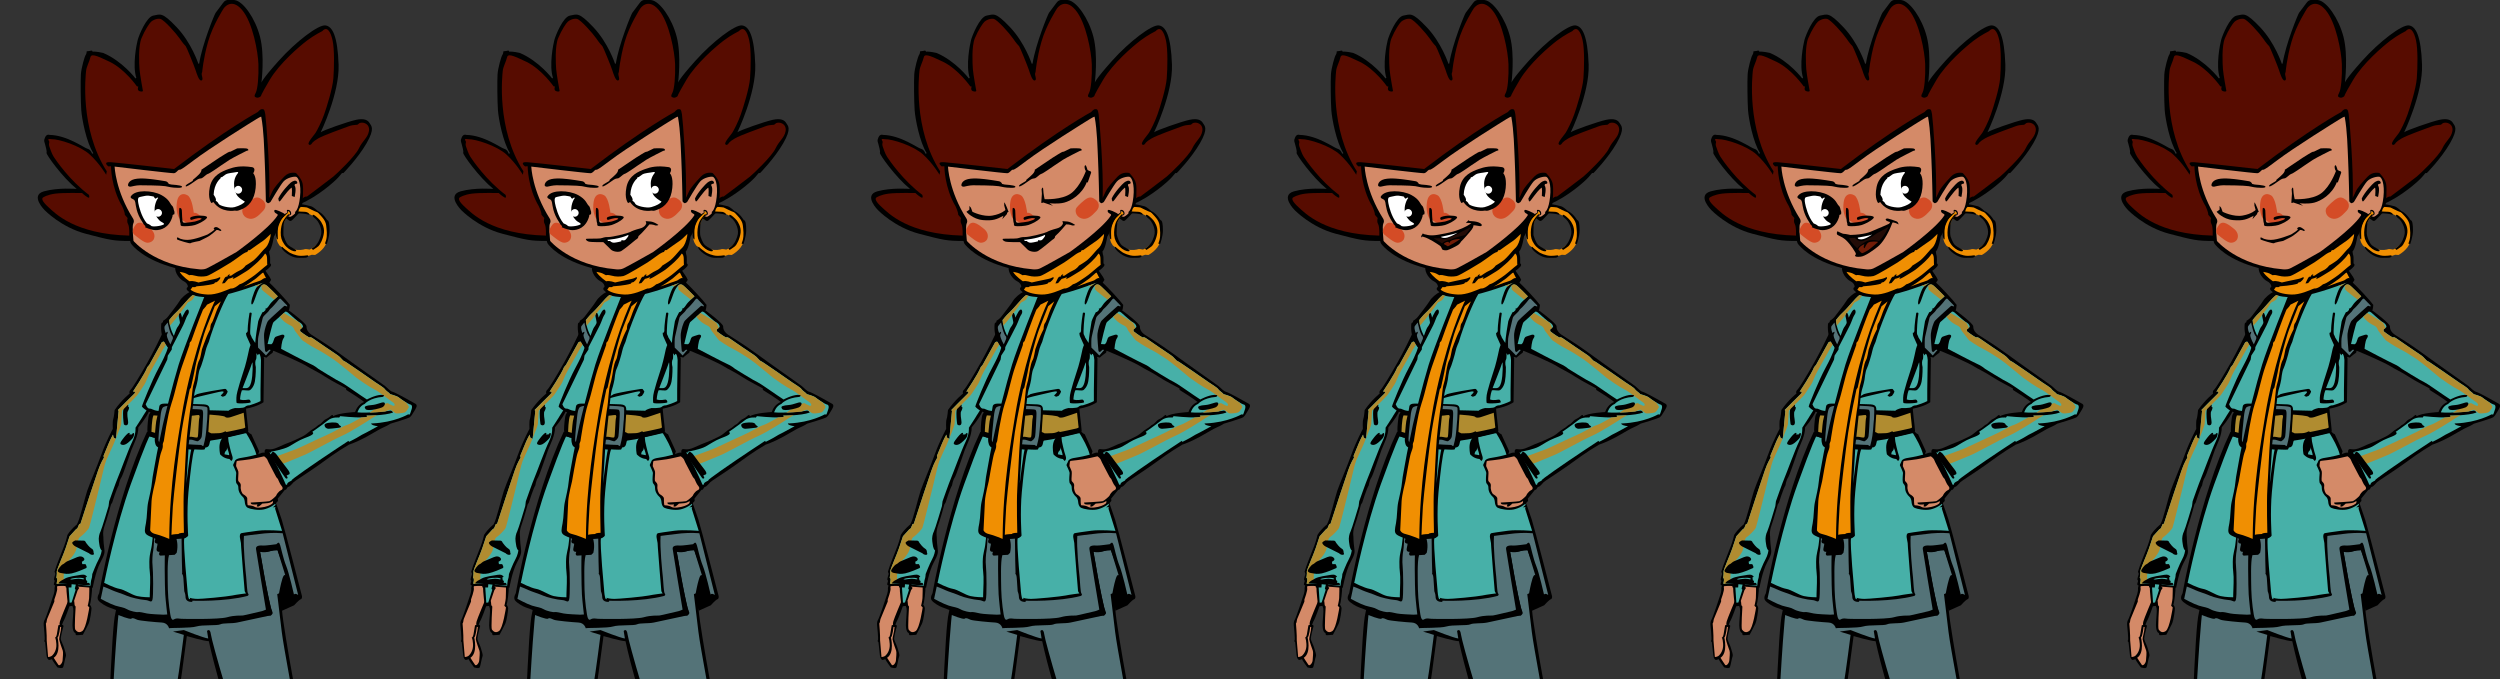<svg width="2760" height="750" version="1.2" viewBox="0 0 2070 562.5" xmlns="http://www.w3.org/2000/svg" xmlns:xlink="http://www.w3.org/1999/xlink">
<rect x="0" y="0" width="2070" height="562.5" fill="#333333" stroke="none"/>
<g stroke-width=".501">
<g transform="matrix(-1.996 0 0 1.996 648.01 -2475.2)">
<g id="g2046" stroke-width=".501">
<path d="m257.36 1378.5c0.918 1.918 3.25 6.836 6.25 12.168s6.168 10.5 6.918 11.168c0.75 0.664 0.332 1.5 0.332 1.5s3.168 2.414 6.25 6.832c0 0 0.25 3 0.586 3.832 0.332 0.836 0.164 4 0.164 4s2.75 5.086 4.668 10.418 4.832 12 5.918 15.168c1.082 3.164 3.164 12.332 4.332 14.082 0 0 2.25 1.668 3.918 4.332 0 0 0.414 2.086 1.332 4.5 0.918 2.418 3.5 8.668 4 10.75l-0.332 0.918s0.582 1.832 0.582 2.25-0.332 0.168-0.25 0.832c0.082 0.668 1 1.75-0.832 1.75-1.836 0-13.336 0.168-15 0.918 0 0-1.168-6.75-3.086-10.332-1.914-3.586-2-4.168-1.664-6.418 0.332-2.25 0.332-4.5 0.332-4.5s0.418-1.918-0.582-4.668-2.586-8.664-2.586-8.664l-0.5-0.75s-1.914-6.086-2.664-7.086c0 0-0.336-2.164-1.086-3.25-0.75-1.082-3.414-9.414-4.25-11.582-0.832-2.168-2.914-5.918-2.832-9.332 0 0-3.168-3.586-4.5-6.75-1.332-3.168-9.75-24.5-9.75-24.5s3.082-5.086 3.418-6.25c0.332-1.168 0.914-1.336 0.914-1.336"/>
<path d="m301.2 1482.2s-0.668-2.25 0.082-2.414c0 0-0.332-1.918-0.168-2.5 0.168-0.586-2.914-7.418-3.664-9.75-0.75-2.336-1.668-5-1.668-5l-2.582-2.836-0.668-0.5-0.75-1.75-0.5-0.082s-3.082-9.418-3.918-12c-0.832-2.582-2.332-6.918-3.414-10.168-1.086-3.25-2.418-5.25-2.418-5.25l0.168-0.75s-1.418-3.414-2.168-5.25c-0.75-1.832-1.75-3.582-1.75-3.582l-0.25 1.168s-0.418 0.5-1 0.5l-1.082-11.5 0.25-0.418s-6.168-6.25-6.75-6.75c-0.586-0.5-0.25-1.168 0.582-0.832 0 0-5-7.418-6-10.168l-0.832-1-5.168-9.332s-0.75-0.418-1-0.25c-0.25 0.164-2.668 4.414-2.668 4.414s8.086 21.25 9.586 23.5 2.414 3.836 2.414 3.836l2.586 4s-0.336 2.332 1.332 5.75c1.668 3.414 5.168 13.082 6 15 0.832 1.914 3.582 9.75 3.582 9.75l0.25 2s2.836 9.582 3.336 10.5c0.5 0.914 0.914 2.664 0.664 4.164s-0.25 2.918-1.164 3.75c0 0 0.25 1.918 1.25 3.668s2.664 6.082 2.664 6.082 0.086 1.586 0.336 2.086 0.414 2.75 0.414 2.75 9.168-0.75 14.086-0.836" fill="#47b0a8"/>
<path d="m273.28 1416.1s-0.418 0.5-1 0.414c-0.582-0.082-1-0.582-0.668-2.414 0.336-1.836 0.168-3.086 0.168-3.086s-1.082-1.914-0.5-2.082-0.332-1.082 0.668-1.082 1.664 1.5 1.664 3.832-0.332 4.418-0.332 4.418"/>
<path d="m271.03 1420.3s-0.5-0.668 0.082-0.668c0.586 0 2 1.75 2.418 2.332 0.418 0.586 1.668 2 1 2.418s-1.332 0.332-2.168-0.082c-0.832-0.418-2.75-2.25-3-2.836-0.25-0.582-0.582-1.664-0.164-1.75 0.414-0.082 0.75 0.586 0.75 0.586z"/>
<path d="m301.28 1479.8s-0.332-1.918-0.168-2.5c0.168-0.586-2.914-7.418-3.664-9.75-0.75-2.336-1.668-5-1.668-5l-2.582-2.836-0.668-0.5-0.75-1.75-0.5-0.082s-3.082-9.418-3.918-12c-0.832-2.582-2.332-6.918-3.414-10.168-1.086-3.25-2.418-5.25-2.418-5.25l0.168-0.75s-1.418-3.414-2.168-5.25c-0.75-1.832-1.75-3.582-1.75-3.582l-0.25 1.168s-0.391 0.453-0.938 0.488c0.5 1.25 0.934 2.308 1.105 2.676 0.5 1.086 2.414 5.168 3 6.586 0.582 1.414 2 8 2.75 10.914 0.75 2.918 3.832 15.75 4.25 16.75 0.414 1 2.914 3.336 3.414 3.668s1.25 0.418 1.836 5.082c0 0 0.164 2.168 4.664 6.418 0 0 1.086 5.918 0.418 6.668l1.723 1.453c0.508-0.016 0.996-0.031 1.445-0.039 0 0-0.668-2.25 0.082-2.414" fill="#b08c30"/>
<path d="m275.45 1410.6 0.25-0.418s-6.168-6.25-6.75-6.75c-0.586-0.5-0.25-1.168 0.582-0.832 0 0-5-7.418-6-10.168l-0.832-1-5.168-9.332s-0.418-0.234-0.734-0.281l-0.465 0.285c-0.137 0.203-0.324 0.508-0.543 0.863 1.301 1.973 5.25 9.203 6.41 11.215 1.25 2.168 1.832 4.418 2.5 5.332 0.664 0.918 2.332 3.668 3 4.5 0.664 0.836 6.332 6.418 6.332 6.418s0.25 4.832 0.332 5.582c0.055 0.48 1.199 3.481 2.148 5.867z" fill="#b08c30"/>
<path d="m287.7 1469.6c-0.668 0.75-1.668 0.75-1.918 0.5s0.082-0.918 0.082-0.918-0.164-1 0.75-1.5c0.918-0.5 2.168-2.168 2.336-2.418 0.164-0.25 0.25-0.914 1.082-0.914s3.418-0.086 3.418-0.086 1.25 0.586 1.25 1c0 0.418-0.668 1.168-1.336 1.5-0.664 0.336-5.664 2.836-5.664 2.836"/>
<path d="m290.7 1473.1s-1.5-0.586-0.918-1.418 1.668-1 2.832-0.5c1.168 0.5 3.418 1.418 4.168 1.75s1.168 1 1.832 1.25c0.668 0.25 2.168 2.25 2.086 2.75-0.086 0.5-0.75 0.75-1.168 0.832-0.418 0.086-1.5 0.25-1.5 0.25s-1.25 0.336-3.168-0.082c-1.914-0.418-5.25-1.832-5.914-2.168-0.668-0.332 0.25-1.664 0.25-1.664h1.332z"/>
<path d="m287.28 1482.7s0.25-0.832 0.5-0.832h0.832s-0.5-0.832 0.336-1.082l0.164-1.168s-0.832-0.25-0.332-0.582c0.5-0.336 0.668-0.75 2.332-0.5 1.668 0.25 5.168 0.75 6.5 1.5 1.336 0.75 2.586 1.25 2.75 2.082l-10.832 0.668z"/>
<path d="m290.2 1480.4s-0.918 0-0.168-0.418c0.75-0.414 4.75-0.25 5.582 0.418l-0.75 0.082s-1.914-0.332-2.75-0.332c-0.832 0-1.914 0.25-1.914 0.25" fill="#47b0a8"/>
<path d="m280.18 1551.8c0.023-0.043 0.043-0.082 0.055-0.117 0.121-0.277 0.047-0.531-0.066-0.676-0.008-0.008-0.016-0.012-0.02-0.02-0.152-3.894-0.383-9.523-0.75-17.672-1.125-25-1.75-35.375-2.625-39s-4.75-27.625-4.75-27.625c-21.625 0-62.875-0.5-62.875-0.5s-3.125 10-4.5 14l-1.875 8.125s5.125 1.5 4.875 5.125-2.625 17.875-4.5 28.125c-1.191 6.508-3.238 17.555-4.574 24.75-0.008 0.008-0.02 0.012-0.031 0.019-0.156 0.16-0.18 0.395-0.082 0.582-0.707 3.809-1.188 6.399-1.188 6.399 8.125 8.625 19.5 8.375 22.75 7.875s1.625-1.75 1.625-1.75c12-32 16.375-53.375 16.375-53.375 1.875 0 9.125-2.125 9.125-2.125 2.731 21.535 5.516 38.203 7.156 47.371-0.074-0.031-0.152-0.059-0.219-0.086-0.254-0.102-0.547 0.02-0.648 0.274-0.105 0.258 0.016 0.551 0.27 0.652 0.223 0.09 0.492 0.191 0.801 0.301 0.789 4.363 1.266 6.738 1.266 6.738s-0.75 1 0.5 1.75 4.625 0.625 12.375 0.75 11-0.75 11-0.75l0.75-1.25s0.051-0.59-0.219-7.891"/>
<path d="m208.9 1486.2 0.75 0.375s-1.125 9.5-1.875 15.625-5.5 31.375-6.375 36-2.625 15.5-2.625 15.5c6.5 6 21.125 6 21.125 6 7.875-21.75 16.875-53.375 17.25-56.375s1.625-1.5 1.625-1.5l-0.5 3.125c2-0.25 10.125-3.5 10.125-3.5l4.5 0.625-4.5 1.375s1.75 14.125 3.125 22.25 5.375 33.5 5.375 33.5c16.25 2.5 22.25 0.375 22.25 0.375l-0.125-8.5c-2.125-44.875-3.5-55.875-3.5-55.875s-4.75 2-5.375 1.5-1.5 0.125-2.5 0.5-7.625 1-10.125 1.125-3 2.375-3 2.375c-0.625-0.25-9 0-11.375-0.75s-8.625-0.25-9.875-0.875-4.625-0.25-7-0.75-13.375-2.875-13.375-2.875-1.75 0.75-0.625-3.25 4.25-21.625 4.5-23.25c0 0-1.5 0.5-3.25 0s-4-0.625-4-0.625l-3.25 10.5s0.5-1 1.25 1.375 1.375 6 1.375 6" fill="#547378"/>
<path d="m219.68 1553.6c-8.871 0-18.195-3.652-21.125-6.586-0.199-0.195-0.199-0.512 0-0.707 0.195-0.195 0.508-0.195 0.707 0 3.207 3.211 14.578 7.184 23.711 6.109 0.266-0.043 0.523 0.16 0.555 0.438 0.031 0.273-0.164 0.519-0.438 0.555-1.117 0.133-2.262 0.191-3.41 0.191"/>
<path d="m279.38 1551.6m0.004 0m-13.402 2.469c-6.676 0-10.664-1.281-12.27-1.938-0.254-0.102-0.375-0.395-0.27-0.652 0.102-0.254 0.395-0.375 0.652-0.274 1.938 0.793 7.512 2.539 17.387 1.59 6.215-0.594 7.531-1.289 7.797-1.5 0-0.148 0.066-0.297 0.195-0.395 0.215-0.172 0.527-0.133 0.699 0.086 0.109 0.144 0.188 0.398 0.066 0.676-0.16 0.371-0.582 1.355-8.664 2.129-2.039 0.195-3.902 0.277-5.594 0.277"/>
<path d="m196.78 1660.7c-2.078-0.793-4.5-5.375-4.375-8.375s-0.25-6.625 1.125-8c0 0-1.625-10-2.625-16.875s-1.5-27-0.25-36.875 5.625-25.625 7.5-30.875c0 0 1.125-2.25 0.375-4.875 0 0 8 5 20.125 5.625 0 0 0.625 2-2.125 4 0 0 0.875 0.125-2.5 4.375 0 0 0.25 4.125-0.125 7.375s-0.75 12.875-1.25 17.625-2.125 19.5-2.125 24.875-3 13.75-0.75 26.625c0 0 0.25 11.75-0.25 12.5s-1.25 1.875-2.25 1.875-7.875 2-10.5 1"/>
<path d="m199.78 1557.6s4.125 2.5 6 3c0 0-0.375 2.875 1.125 4s1.5 2.25 6.875 1.875c0 0-3.875 5.125-4.375 5.625s0.375 1.5 1.125 0.75 2.5-3.125 2.5-3.125-1.375 10-1.25 18.25c0 0-1.375 11.25-1.5 16.875s-1.25 11.375-1.25 15.875-2.375 11.625-0.625 25.125-1.75 12.75-1.75 12.75l-8.375 1.125s-2.875-0.625-3.625-4.5 0.625-8.375-0.125-11.5-2.625-17.375-3.25-23.5 0.25-17.25-0.125-21.75 3.356-22.18 5.125-28.375c2-7 4.391-11.082 3.5-12.5" fill="#d48a68"/>
<path d="m207.45 1561.2c0.25 0.5 0.414 2.086 0.832 2.418s1.418 1.418 1.832 1.582c0.418 0.168 3.75 0.25 4.25 0.086 0.5-0.168 1.418-1.75 1.836-2 0.414-0.25-0.336-0.5-1.336-0.668s-4.832-1.25-5.75-1.25c-0.914 0-1.664-0.168-1.664-0.168" fill="#d44c26"/>
<path d="m200.11 1324.7c-7.164-3-14.332-9.332-15.914-11.164l-1.418-1.668h-0.582s-5.918-6-9.586-12.332c-3.664-6.336-1.914-7.25-1.25-8.418 0.668-1.168 2.168-2.082 5.586-1.332 3.414 0.75 13.664 4.332 14.664 5.164 0 0-7.832-16.164-7.414-28.082 0.414-11.918 2.582-15.918 5.5-16.25 2.914-0.332 12.164 6.668 19.332 14.668s7.168 9.082 7.168 9.082-1.418-11.25 0.582-19 7-14.75 10.5-15.25 4.168 0.25 4.918 1.25 2.582 3.5 3 4c0.414 0.5 5.582 13 6.832 21.082l0.332 0.086s2.836-8.668 9-15.168c6.168-6.5 6.75-5.332 9.668-4.832s6 8.25 6.5 10.082 2.25 10.668 0.582 15.75l0.336 0.25s5.5-7.25 13.414-10.582c0 0 3.168-0.75 4.418-0.5 0 0-0.168-0.75 1.082-0.336l1.336 0.168s0 1 0.414 1.5c0.418 0.5 1.836 5.418 2 8.082 0.168 2.668 0.086 11.25-0.164 14.836-0.25 3.582-2.086 13.25-5 17.832l0.5 0.25s0.5-1.75 1.914-2.082c1.418-0.336 8.336-5.586 15.75-5.75 0 0 1.168-0.5 1.836 1 0.664 1.5 0.332 1.664 0.082 2.664s-0.918 3.086-0.668 3.75c0.25 0.668-6.5 10.086-12.5 15 0 0 7.668-0.664 13.586 1 5.914 1.668-0.336 7.836-0.336 7.836s-6.832 7.082-17 9.75c-10.164 2.664-11.5 3-18.414 3-6.918 0-70.586-15.336-70.586-15.336"/>
<path d="m199.7 1322.9c-0.586-0.75-1.836-1.5-2.336-1.25 0 0-9.582-7.168-11-8.332-1.414-1.168-9-8.336-10.582-11.668s-3.668-4.332-4.168-7.168c-0.5-2.832 2-3.5 2.586-3.5 0.582 0 1.25-0.082 1.832 0.586 0.582 0.664 1.418-0.086 4.25 1 2.832 1.082 9.832 3.5 12.332 4.914 2.5 1.418 2.75 2.25 2.75 2.25s0.75 0.918 1.25 0.168-2.164-3.668-2.832-4.668-2.5-4.582-3.582-7.664c-1.086-3.086-3.5-10.75-3.836-15-0.332-4.25-0.5-12 0.336-15.75 0.832-3.75 2.332-6 4.25-3.836 0 0 3.25 1.586 6.332 3.918s11.418 9.418 15.5 16.332c4.082 6.918 3.582 6.668 3.582 6.668s0.836 0.918 1.836 0.668 1.082-0.668 0.332-2.086c-0.75-1.414-1.25-6.75-1.082-11.75 0.164-5 2.332-17.332 6.832-22.582s7.582-0.582 7.582-0.582 4.5 6.832 6.5 13.914c2 7.086 2.418 12.5 2.418 12.5s0.332 0.5 0.168 1.25c-0.168 0.75-0.668 2.168 0.25 2.25 0.914 0.086 1.832-2.75 2.332-4.332s3.75-9.582 4.082-9.918c0.336-0.332 1.086-1.082 2.5-3.164 1.418-2.086 6.586-7.918 8.086-8.168s3.082 0.582 3.75 1.168c0.664 0.582 2.582 3.414 4 6.832 1.414 3.418 1 10.668 0.832 12.918s-1.418 9-1.418 9 0.25 0.5 1.418 0.082 0.5-1.918 0.5-1.918l0.582-0.082s4.918-7.082 11.25-10.168c6.336-3.082 7.75-3.332 8.086-1.75 0.332 1.586 1.582 3.75 1.75 5.5 0.164 1.75 2.75 23.918-8.586 41.668l0.25 1.418s2.668-4.586 6.75-8.336c4.086-3.75 12.918-6.5 15.918-6.414 0 0 1.332-0.25 1.332 0.082s-0.414 0.832-0.414 1.082 0.332 1 0 1.836c-0.336 0.832-0.918 2.914-1.836 4.332-0.914 1.418-6.664 9.832-14.582 15.75 0 0-0.668 1.75 0.582 1s2.25-1.75 2.25-1.75 7.836-0.168 11.086 0.25 5.164 1.5 5.332 1.832c0.168 0.336 0.332 1.25-2.418 3.75s-10.914 11.25-33.582 11.836c-22.668 0.582-54.668-12.418-54.668-12.418s-2.75-1.5-3.082-2.332c-0.332-0.836-4.25-6.75-5.668-8.086-1.414-1.332-3.082-2.832-5.25-2.414-2.164 0.414-2.832 4.582-2.832 4.582z" fill="#570c00"/>
<path d="m212.95 1322.2c-0.418-11.5 1.332-32.582 1.664-34.75 0.336-2.164 0.668-2.082 1.418-2.082s1.668 1.168 1.668 1.168 13.25 7.164 34.75 23.664c0 0 22.582-2.582 26.25-2.832 3.664-0.25 1 1.75 1 1.75l-1.086-0.082s0 8.832-4.664 16.664c0 0-1.086 2.25-1.086 3.5l-1.164 1.336s0.5 1.332-0.168 2.5c-0.668 1.164-0.5 4.75-0.5 4.75s-0.25 2.75-0.832 3.5c-0.586 0.75-5.086 6.582-18.5 10.082 0 0-9.086 2.832-12.086 2s-10.414-5.668-14.832-8.418-13.918-11.082-16.668-15c0 0-2.414 0.836-2.832 1.168s-1 1.082-1.832 0.25c-0.836-0.832-3.586-3.25-4-5.332-0.418-2.086-0.75-7.586-0.336-9.75 0.418-2.168 2.75-4.418 2.75-4.418s2.75-0.832 4.918 1.5 4.082 4.418 4.918 6.168c0.832 1.75 1.25 2.664 1.25 2.664"/>
<path d="m209.61 1329.6s-0.5-0.5 0.25-0.836c0.75-0.332 1.25-0.914 0.918-1.5-0.332-0.582-3.582 1.168-3.582 1.168s-2.25 1.668-2.918 1.582c-0.668-0.082-2-1.332-2-1.332l-0.082-0.75s-1.418-0.668-2-6.168c-0.586-5.5 0.75-8.082 1.582-8.332s3.832 0.332 5.25 1.918c1.418 1.582 5.418 8.5 5.418 8.5s0.332 0.332 0.832 0.5c0.5 0.164 1.082-0.75 1.082-0.75s0.25-12.168 0.5-17.25c0.25-5.086 0.336-11.918 1.418-17.836 0 0 0-0.25 1.918 0.918 1.914 1.168 19.25 11.918 26.332 17.332 6.262 4.789 5.332 3.5 5.918 3.75 0.582 0.25 1.082 1.336 2.082 1.418s24.582-2.75 24.582-2.75-0.332 10-7.664 21.582c0 0-0.668 0.918-0.086 2 0.586 1.086-0.082 7.25-0.082 7.25s-8.5 10.168-27.082 11.75c0 0-1.75 0.336-3.25-0.332s-9.336-5.082-9.918-5.418c-0.582-0.332-2.5-1.414-2.5-1.414s-13.332-9.5-16.918-15" fill="#d48a68"/>
<path d="m244.46 1315.7c1.254 0.953 2.938 1.938 3.125 1.688s0-0.625-1.375-1.375-1.5-0.938-1.5-0.938l-0.125-0.438s-2.562-2.062-3.125-3-0.312-1.125-0.312-1.125-6.25-4.25-7.438-5-3.875-2.438-4.125-2.438-0.625-0.125-0.625-0.125l-2.688-1.312-1.562-0.062s-1.5 0-2 0.062-1.125 0.125-1.062 0.812l0.812 0.25s5.188 2.562 7 3.688 5.5 3.75 6.375 4.312 2.25 1.5 2.688 1.562 1.812 1.5 2.438 1.75 0.875-0.312 3.5 1.688"/>
<path d="m250.78 1318c-0.883 0.016-1.938-0.125-1.562-0.625s4.375-0.75 4.375-0.75l1.062-0.25s0.312-0.938 1.375-1.125 4.25-0.688 4.938-0.75 5.062-0.75 7.812-0.125 2.938 2.5 2.688 2.812-0.688 0.375-1.125 0.312-2.125-0.562-3.688-0.562-8.688 0.062-10.562 0.375-2.25 0.625-5.312 0.688"/>
<path d="m215.46 1327.5c2.144 2.324 4 4 6.438 3.125s2.562-3.438 1.938-4.312-3.188-3.312-4.438-3.938-2.188-0.5-3.562 0.562-1.875 2.938-0.375 4.562" fill="#d44c26"/>
<path d="m260.9 1339.4c-0.855-1.707 0.062-3.5 1.5-4.562s4.25-3.688 5.938-1.562 1.375 3.562 0.562 4.188-3.875 3.312-5.375 3.312-2.375-0.875-2.625-1.375" fill="#d44c26"/>
<path d="m240.9 1330.3c0.918-0.691 1.812-2.125 3.375-1.938 0 0 0.625-6.125 2.562-7.25s3.375-0.25 4 1.188 1.125 5.875-0.625 8.438c0 0-3.25 1.875-3.625 2.125s-2.938 0.375-4.5-0.438-2.438-1.188-1.188-2.125" fill="#d44c26"/>
<path d="m249.15 1328.8c0.062-1.062-0.062-2.062 0.562-2.375s0.562-0.062 0.625 1.125-0.312 4.188-0.375 4.5-0.25 1-0.25 1 0.312 0.625-0.562 0.812-4.062 0-5.375-0.438-3.688-1.5-4.812-2.75 2.688-1.188 3.688-1.125 2.875 0.375 3.062 0.875-0.125 0.875-0.438 0.875-2.562-1-3.938-0.688 2.5 1.375 2.5 1.375 3.188 0.562 4.375 0.5c0 0 0.625 0.062 0.75-0.75s0.188-2.938 0.188-2.938"/>
<path d="m203.61 1321.4-1.164 0.418s-0.918-3.75 0-4.75l-0.125-0.668s-1.461 0.082-0.875-0.918c0.535-0.922 1.832-0.25 2.582 0.336 0.75 0.582 3.918 3.914 5.168 6.582 0 0-0.086 1.457-0.586 1.207s-2.582-3.789-4.832-5.664c0 0-0.418-0.461-0.168 3.457"/>
<path d="m200.95 1328.1c-2.336 0.082-4.418 0.582-5.086 1-0.664 0.414-3.832 1.332-5.082 6.414 0 0-0.582 3.5 2.168 5.836 2.75 2.332 3.332 2.25 3.332 2.25s1.668-0.336 1.918-0.168 2.832 0.668 4.25 0.082c1.414-0.582 3.164-1.164 4-2.914 0.832-1.75 1.414-6.586 0.164-8.75-1.25-2.168-1.664-2.5-1.664-2.5s-1.336-0.336-0.668-1.168 1-0.25 1.082 0c0.086 0.25 3.586 2.168 4.418 6.332 0.832 4.168-0.418 6.336-0.418 6.336l-0.664 1.082s-2 1.332-2.086 1.832c-0.082 0.5-2.414 2.418-5.5 2.836-3.082 0.414-5.75-0.836-5.75-0.836l-1.414 0.086s-3.918-2.086-4.75-5.25c-0.836-3.168-1.336-7.5 1.164-10.25s5.086-4.5 9.086-4.668c0 0 0.832 0.25 1.164 1.332z" fill="#f08f02"/>
<path d="m201.28 1328.6c-1.168-0.086-3.582 0.164-4.582 0.5-1 0.332 0-1.168 1.582-1.168s2.668-0.168 2.668-0.168z"/>
<path d="m199.95 1325.9c-0.918 0-2.668 0.25-2.668 0.25s-3.418 1.75-3.918 1.832c-0.5 0.086-1.082 0.75-1.5 1.25-0.414 0.5-2.25 2.168-2.5 4.25-0.25 2.086-0.5 4.086 0 6.168l0.5 1.5-0.75 0.168s-1.164-3.086-1.164-5.668 0.25-4.168 1-4.25c0 0 0.914-1.5 2-2.5 1.082-1 1.832-1.25 1.832-1.25s1.832-1.75 2.832-2 3.418-0.918 3.918-0.75 0.418 1 0.418 1"/>
<path d="m193.48 1331.1c0.668-0.625 1.793-1.25 1.461-1.836-0.336-0.582-2.586 1.625-3.043 2.211-0.457 0.582-1.918 2.664-1.625 5.125 0.293 2.457 1.543 5 2.418 5.707s2.125 1.457 2.125 1.457l0.582-0.582s-2.125-1.082-3.125-3.418c-1-2.332-1.043-3.082-0.793-4.625 0.25-1.539 1.293-3.125 1.293-3.125z"/>
<path d="m204.7 1329.5c0.582 0.168 1.957 2.125 2.164 3.168 0.211 1.043 0.293 4.25 0.168 4.918-0.125 0.664-0.918 3.25-2 4.207s-3.25 1.75-3.25 2.207c0 0-0.043 0.543 1.125 0.25 1.168-0.289 2.793-1.332 3.875-2.914 1.082-1.586 1.457-2.875 1.418-4.875-0.043-2-0.461-3.461-0.836-4.336s-1.664-2.582-2.332-3.164c0 0-0.707 0.414-0.707-0.293s0.75-1.125 0.914-0.957c0.168 0.164 0 0.707 0 0.707s1.961 1.418 2.793 2.957c0.832 1.543 1.5 2.711 1.418 5.668-0.086 2.957-0.125 2.25 0.164 2.25 0.293 0 0.625-1.168 0.625-2.457 0-1.293-0.25-3.375-1.789-5.668-1.543-2.293-2.418-2.582-2.793-2.793-0.375-0.207 0.418-1.207-0.332-1.25-0.75-0.039-1.168 0.418-1.336 0.918-0.164 0.5-0.391 1.145 0.711 1.457"/>
<path d="m198.03 1347c-0.75-0.043-1.375-0.418-1.207-0.832 0.164-0.418 0.664 0.039 2.957 0.039s4.5-1.207 4.875-1.414c0.375-0.211 2.75-2 2.832-2.211 0.086-0.207 0.543-0.125 0.293 0.5s-1.75 2.086-3.25 2.875c-1.5 0.793-2.5 1.125-4.043 1.086-1.539-0.043-2.457-0.043-2.457-0.043"/>
<path d="m213.53 1356.8c-2.25 1.875-7.875 8-9.125 9.75 0 0 0.125 2 0.5 2.375s1.5 0.5 1.5 0.5l4.375 4.25s0.375 0.25 1.625 4 1.25 5.125 1.25 5.125l-0.125 1.25-1.625 0.375-1.125 0.875 0.562 0.25 0.188 0.812s1.75 1.25 2.562 2.062l1.188-0.312-0.188 0.688 0.25 18.125s2.188 1.75 7.25 2.688 7 1.875 7 1.875 11.438-0.875 15.875-0.312 13.812 0.812 14.938 0.625 4.25-1.562 5.375-3.062l-0.25-0.812s-3.562-9.375-6.875-15.5-3.688-8.312-3.688-8.312 3.312-3.375 2.812-9.5l-0.125-0.5-0.625-0.438v-0.5s-1.25-0.688-2.062-1.75-4-5.125-4.812-6.5-2.75-3-4.25-3.75c0 0-3.25 1.812-8.25 1.688s-19.625-5.312-21.125-5.75-3-0.312-3-0.312"/>
<path d="m205.86 1329c1.168 1.086 3.25 2.168 3.75 6.336 0 0 0.836 2.164 1.418 2.914 0 0 0.75 4.918 2 6.168 0 0-0.168 1.418-0.332 1.75-0.168 0.332-0.086 3.168-0.086 3.168s-0.832 0.414-0.082 1.332 2 1.75 2 1.75l-1.75 2.582-0.582 1.168 0.832 1.332s2.582-0.414 6 1.5c3.418 1.918 11.332 3.5 11.332 3.5s8.168 2.25 10.75 2c2.586-0.25 4.918-3.332 5.668-3.832s0.418-1.418 0.082-1.418c-0.332 0-0.164-1.664 1.586-2.5 1.75-0.832 3.75-3.582 3.5-5.664 0 0-10.5 2-12.25 1.414-1.75-0.582-18.918-9.664-20.75-12.082-1.836-2.418-8.75-9-9.586-9.582-0.832-0.586-3.5-1.836-3.5-1.836"/>
<path d="m212.36 1337.1c-0.082 0.914 0.668 3.664 1.418 4.832s1.082 1.168 1.918 2.168c0.832 1 2.5 2.914 3.582 3.832s3.5 2.332 3.5 2.332 0.75 1.25 2.418 2c1.664 0.75 3.582 2.168 3.582 2.168l0.832 0.082s-0.664-0.832 0-0.582c0.668 0.25 0.75 0.918 0.75 0.918s0.586-0.336 1.168 0.664 1 2.168 1 2.168l-1.082-0.168s-1.336-1.5-1.5-1.75c0 0-1.5-0.332-2.25-0.832 0 0 1 1.168-0.168 0.668s-3.918-2.336-5.082-3c-1.168-0.668-3-2.336-3-2.336s-3.086-2.414-4.75-5c0 0-0.836 0.25-0.836 2.25s-0.082 2.418-0.082 2.418 2.25 1.75 3.832 3.168c1.586 1.414 3.75 2.75 5.25 3.75s2.418 1.164 2.418 1.164 1.418 1.25 2.5 1.586c1.082 0.332 0.582-0.086 1.668 0.332 1.082 0.418 5.414 2.5 9 2.332 3.582-0.164 5.914-1 7.164-2l-0.75-1.082h-1.164l-0.586-0.332s-5.082-0.336-7.25-1.086l-0.414-0.5-0.75-0.164s-1.586-1.25-1.418-1.836c0.168-0.582 0.332 0.168 2.5 0.586 2.168 0.414 6.582 1.414 6.582 1.414s2.336-0.914 3.668-0.5c0 0 2.918-1.914 4.082-3.914 0 0-2 0.332-2.582 0.664-0.582 0.336-1.418 0.75-1.418 0.75s-0.582-0.332-2.332 0.168-3.5 0.418-4.832 0.168c-1.336-0.25-10.086-5.668-10.086-5.668s-3.414-2.332-4.25-3c-0.832-0.668-1.914-1.168-1.914-1.168l-0.586-0.164-0.5-0.75h-0.582s-5.082-3.668-5.668-4c-0.582-0.336-3-2.75-3-2.75" fill="#f08f02"/>
<path d="m214.28 1355.5 1.168-2.332 0.414 0.168s2.086 1.832 2.586 2.25c0.5 0.414 4.082 2.914 5.082 3.332s-4.082-1.5-4.082-1.5-2.418-0.75-2.918-1-1.582-1.332-2.25-0.918" fill="#f08f02"/>
<path d="m218.53 1392.4c0.375-1.5 0.25-2.75-0.062-3.188s-0.188-2.625-0.188-2.625l-0.625 0.938s-0.312-1.062-0.688-0.5-0.562 1.938-0.562 2.375 0.188 10.375 0.188 12.375v4.688s1.438 0.812 4.562 1.75c0 0 1.125-0.062 1.812 0.625s4.188 0.5 4.188 0.5 1.938 0.375 2.688 1.125c0 0 6.25-0.125 7.875-0.188s19.25 0.5 21.438 0.25 2.438-1 3.438-0.938 1.625-1.812 1.625-1.812l-8.938-18.5-0.25-1.688-1.625-2.5-0.062-1s-3.938-7.562-4.688-9.125-1.25-3.25-1.688-3.938-0.875-1.312-0.562-2.125 0.938-0.312 1.438 0.438 1.312 2.5 1.312 2.5 0.312-1.875 0.75-1.938 0.688 0.688 0.562 1.5-0.562 2.375-0.438 2.688 0.625 1.312 1 1.688 1.5 3.625 1.5 3.625 1.75-3 1.938-6.562c0 0-1.562-2-2.562-2.875s-3.438-3.625-4.125-4.438-2.25-2.5-3.062-3.062c0 0-3.688 1.562-10.5 0.5s-17.438-5.125-18.812-5.625 2 0.562 3 2.25 2.562 6.375 1.812 6.75-1.75-4.375-3-6.438-2.062-2-2.812-1.625-5 4.75-5 4.75 2.625 2.188 3.438 3.5 1.312 1.5 1.312 1.5h0.375l-0.062 0.625 0.812 0.812 0.5 0.125s1.562 2.938 1.75 3.75 1.188 7.188 1.25 9c0 0 1.375-2.062 1.438-2.25s0.25-0.812 0.562-1.312-0.25-7.5-0.5-8.375 0.875-0.688 0.875-0.5 0.812 4.562 0.75 7.562l0.375 0.688 0.312-0.062s0 1-0.25 1.5-1.375 3-1.625 3.625c0 0 0.375 0.875 0.562 1.625s0.875 4.312 1.75 7.312 3.562 10.438 3.562 12.875 0.188 2.25-1.062 2.375-4.25-0.125-4.688-0.312 0-1.125 0.438-1.25 2.125 0.562 3.812-0.062c0 0-0.125-2.125-0.75-3.75 0 0-0.312-0.188-1.875 0s-1.75-0.312-1.75-0.312-1.375-1-1.812-3.5-0.375-5.812-0.375-5.812" fill="#47b0a8"/>
<path d="m206.21 1367c-0.395 0.262-1.25 0.375-0.312-0.562s2.312-2.375 2.312-2.375 0.375-0.438 1 0.5 2.75 3.25 3.125 3.5 0.75 0.938 1.062 1.312 1.75 1.625 2.062 2.125 0.375 1.375 0.812 3 0.938 4.438 1.188 5.188 0.188 3.75 0.188 3.75l-0.062 0.875s-1.875 1.75-2.188 2.125-1.062 1.125-1.062 1.125l-2-2.312 0.438-0.188s0.562 0.312 1 0.812 0.938 0 0.938-0.438 0.562-5.312 0.375-7-1.062-4.562-1.688-5.312-6.375-5.875-6.375-5.875-0.438-0.5-0.812-0.25" fill="#547378"/>
<path d="m252.96 1379.8v0.812l1 2.312s1.5-2.5 1.5-3.938c0 0-0.5-0.875-0.375-1.188s0.812 0.438 0.812 0.438 0.688-1.5 0.5-2.688c-0.031-0.188-1.312-1.688-1.312-1.688s-0.875 4.812-2.125 5.938" fill="#547378"/>
<path d="m233.09 1404.1c-0.25 0.375-0.875 0.562-0.875 0.562l-1-0.375s-1.375-1.688-0.875-2.062 0.25-0.938 1.25-0.812 8.75 1.375 11.375 2.188c0 0 1.25 1.125 5.75 2.312s2.812 1.25 2.5 1.25-7.125-1.938-7.75-2.188-8.875-2.125-9.625-2.312-1.875-0.375-1.938 0 1.188 1.438 1.188 1.438"/>
<path d="m220.03 1390.5c-0.266-0.898-0.375 5.25 0.438 8.188s1.875 2.375 3.562 2.375c0 0-3.5-8.875-4-10.562" fill="#47b0a8"/>
<path d="m215.98 1360.3c0.293-0.418 0.086-1.336 0.086-1.336s0.184-0.019 0.469-0.055c-0.883-1.055-1.531-0.977-2.137-0.672-0.75 0.375-5 4.75-5 4.75s0.742 0.617 1.559 1.391c1.242-0.965 4.785-3.734 5.023-4.078" fill="#b08c30"/>
<path d="m215.89 1357.6c0.551 0.277 1.273 0.699 1.848 1.226 0.395-0.051 0.828-0.105 1.262-0.16-1.27-0.449-2.277-0.82-2.934-1.066-0.059 0.004-0.117 0-0.176 0" fill="#b08c30"/>
<path d="m243.68 1362.8c0.551 0.641 0.707 0.828 0.926 1.344 0.25 0.586 1.75 1.125 2.086 1.375 0.332 0.25 1.039 1.586 1.289 1.875 0.133 0.156 1.02 1.32 1.93 2.523 0.285-0.027 0.484 0.281 0.551 0.727 0.613 0.801 1.164 1.531 1.438 1.875 0.566 0.727 1.711 2.051 2.227 2.648 0.168-0.723 0.293-1.504 0.336-2.312 0 0-1.562-2-2.562-2.875s-3.438-3.625-4.125-4.438-2.25-2.5-3.062-3.062c0 0-0.352 0.144-1.031 0.32" fill="#b08c30"/>
<path d="m222.4 1418.3c-1.25 1.875-2 1.875-2 1.875l-3.25 7.125s0.625 1.625 0.25 1.75-8.5 23.125-9.625 26.625-8.375 31.625-8.375 31.625-0.25 1.125 0.5 1.375 2.75 2.5 2.75 2.5l5 2.25 1-6.375-2.625-9 3.5-9.75h1.75s2.625 0.875 3.25 0.75 2.25-0.125 2.25-0.125-1 5.25-1.75 10-2.75 13.25-2.75 13.25l-0.625 1.75s-0.75 1.375 1.875 1.5 6 0.875 7 1.125 7.125 1.125 8.5 1.375 6.875 0.125 8.5 0.375 10.875 0.875 11.625 0.625 3.625 0.25 3.625 0.25 1.5-0.375 2.5-1.375c0 0 14.25-1.625 21.125-4.625 0 0 1.875-0.75 3-1.125s3.75-1.875 4.5-3-0.375-2.875-0.375-2.875-6.75-39.125-19.875-67z"/>
<path d="m230.53 1425.6s-1.062 2.625-0.938 3.312l1.938-0.375s-0.125-1.062-0.438-1.25-0.812-0.938-0.562-1.688" fill="#47b0a8"/>
<path d="m222.53 1419.8c-1.312 2.125-3.438 5.875-4.188 8.75l-7.75 20.375-0.25 0.562s1 1.062 1.25 1.062l-1.188-0.125 0.125 0.688-2.875 9.188s6.062-0.562 10-0.062 6.125 0.875 6.812 1 0.875 1.188 0.562 2.438-0.375 1.938-0.438 3.75-1.438 17.875-1.438 17.875-0.25 0.625-0.562 0.938c0 0 4.062 0.5 5.75 0.875s12.938 1.562 15.188 1.375 2.438-0.5 2.438-0.5-0.438 0.688 0.125 0.625 0.812-3.625 0.812-3.875 1.812-18.75 1.312-21.375c0 0-1.25-0.312-1.625-1.125 0 0 0.688-9.688-0.125-18.188s-1.688-15.625-2.375-17.312l-1.125-4.75s-9.812-0.562-10.562-0.75 0.625 0.75 1.062 2.812-0.125 4.5-0.125 4.5-1.375 1.75-3.875 1.938l-0.75 0.812s-1-0.562-0.375-2.188 1.5-5.875 1.5-5.875l0.188-1.793s-4.625-0.957-6.875-1.582z" fill="#47b0a8"/>
<path d="m200.96 1486.9s1.25-0.938 1.75-0.188c0 0 2-8.875 3.25-11.938s2.25-8.062 2.438-8.438 0.375-1.625 1.125-0.938 0.5 0.438 0.5 0.438 4.5 0.625 5.375 0.562 3.25-0.25 3.062 1.375-4.125 25.188-4.125 25.188 1.375 0.625 1.875 0.688 6.688 1.625 7.688 1.75 3.25-0.188 6.625 0.75 18.062 0.688 18.875 0.625 2.062-0.312 2.75 0.062 0.938 0.625 1.438-0.25 1.375-7.812 1.438-12 0.312-11.5-0.438-14.062l-0.645-6.938-4.606-0.188s-0.125 6.562-0.125 9.5-0.25 4.812-0.062 5.25c0 0-0.5 0.312-0.562 1.688s-0.375 5.5-0.375 5.5-0.5 1.25-0.5 2.062-0.125 2.312-2.5 2.375c0 0-0.688-0.188-0.312-0.5 0 0-13.625 0.5-22.938-2 0 0-0.75-0.375-0.25-0.938s0.562-4.625 0.812-6.875 1.312-12.5 0.938-17.062c0 0-4.938-0.688-8.625-1.062s-7.438-0.062-7.438-0.062z" fill="#547378"/>
<path d="m256.7 1425.1c0.582 3.082 4.5 36.332 4.832 39.914 0.332 3.586 1.082 4.086 1.168 8.086 0.082 4-0.5 4.75-0.336 8.832 0.168 4.082 0.168 5.918 0.168 5.918s3 0 5.25-0.5 5.25-2.668 7.332-3c2.086-0.336 6.336-2.5 6.336-2.5l-0.168-0.668s-4.582-22.832-10.918-40.332c-6.332-17.5-7.664-19.668-7.664-19.668l-6.668 1.25z" fill="#47b0a8"/>
<path d="m255.86 1463.9c-0.129-0.84 4.836-0.832 4.836-0.832s0.164 4.414 0.414 5.5c0.25 1.082 0.5 4.5 0.25 6.332s-0.414 12.75 0.086 14.082c0.5 1.336 1.164 0.086 3 0 1.832-0.082 6.414-1.164 7.582-1.75 1.168-0.582 5.168-1.832 6.168-2.332s3.582-1.5 3.582-1.5l1.082 5.082s-3.914 2.168-6.082 2.836c-2.168 0.664-3.418 0.664-4.832 1.5-1.418 0.832-4.168 1.332-4.5 1.164-0.336-0.164-2.75 0.336-3.75 0.586s-6.336 0.5-6.836 0.5-1.582-0.086-1.582-0.086 0.668-5.664 0.832-8.332c0.168-2.668 0.5-17.918-0.25-22.75" fill="#547378"/>
<path d="m213.78 1384.6c-4.332 1.582-14.418 6.082-16.332 7.332-1.918 1.25-4.668 2.418-7.418 4.25s-8.918 5-8.918 5l-0.082 0.668s-6.082 3.75-7.418 5c0 0 2.668 0.832 3.75 4.164 0 0 6.918 0.336 9.086 1.75 0 0 0.082-1.082 1-0.164 0.914 0.914 2.082 1.332 2.582 1.664 0.5 0.336 1.582 1.75 2.168 1.918 0.582 0.168 1.164 1.082 2.582 1.832s2.25 2 4.332 3.086c2.086 1.082 4.168 2 5.086 2.332 0.914 0.332 3.414 1.332 5.164 2.168 1.75 0.832 3 1 4 0.832s1.668-0.168 1.5 1.582c-0.164 1.75-1.164 1.668-2.332 3.75-1.168 2.086-5.75 11-5.75 11s-0.418 0.918-0.918 0.25c-0.5-0.664-0.5-1-0.914-1-0.418 0-1.836-1.582-2.086-1.914-0.25-0.336-5.914-3.918-9.914-6.75-4-2.836-7.668-5.668-13.086-8.836 0 0-3-0.914-7.25-3.25-4.25-2.332-5.164-3.082-7.082-3.914-1.918-0.836-2.832-1.5-2.832-1.5s-7.336-2.168-8-2.668c-0.668-0.5-1-1.082-1.75-2.332s-1.75-2.586-0.668-3.25c1.082-0.668 8.418-4.75 9.5-5s1.832-1.336 3.082-2.336 13.336-9.414 19-13.582c5.668-4.168 9.75-6.5 11.586-7.75 1.832-1.25 2.082-2.582 2.082-3.582 0 0 0-1.086 7.082-6.336l1.75-1s4.668 3.836 5.668 4.75c1 0.918 2.332 5.75 2.332 7.75s-0.582 4.086-0.582 4.086"/>
<path d="m208.03 1384.8s-0.168-3.25-1-4.418-0.082-1.668 0.832-1.418c0.918 0.25 2.25 0.75 2.25 0.75s0.668 0.086 1 1.5c0.336 1.418 1 1.668 1 1.668l1.543-0.082s-1.957-8.75-2.457-9.086c-0.5-0.332-4.418-4-4.793-4.289-0.375-0.293-1.043 0.125-1.707 0.789-0.668 0.668-3.75 3.25-3.75 3.25s-2 0.836-2 2.25c0 0 0.332 0.418 0.914 0.75 0.586 0.336 0.168 1.086 0.168 1.086s-2 1.582-3.668 2.5c0 0-0.5-0.336-1.332 0.25-0.832 0.582-9.418 6.5-10.5 7.164-1.082 0.668-2.082 2.25-2.582 2.336-0.5 0.082-11.418 7.75-13 8.832-1.586 1.082-3.586 2.25-3.918 2.832-0.332 0.586-1.918 1.586-2.25 2.086 0 0-2.75 0.75-3.5 1.332s-3.668 2.75-5.082 3.082c0 0-0.75 0.25-0.336 1.75 0.418 1.5 0.836 2.336 0.836 2.336l0.664-0.086s5.668 3.336 14.668 3.75c0 0 1.082-0.164 0.418 0.418-0.668 0.582-2.586 0.75-2.586 0.75s3 1.668 4.75 2.582c1.75 0.918 2.25 1.086 3.086 1.668 0.832 0.582 4.164 2.25 4.164 2.25l0.25-0.418s11.086 7.25 18.418 12.418 4.75 3.832 4.75 3.832l1.418 0.75s0.914 0.418 0.832 1.086c0 0 0.5 0.414 0.668-0.168 0.164-0.582 3.332-7.168 3.332-7.168l3.332-6-0.664 0.168v-0.418s-5.168-0.914-7.418-2.164-3.75-2.418-6.332-3.418c-2.586-1-4.586-1.75-3.336-2.668 0 0-4.582-3.164-6.5-4.75-1.914-1.582-4.664-1.164-4.664-1.164l-0.418-0.586s-6.25 0.668-9.332 0.5c-3.086-0.164-1.5-0.75-1.5-0.75s-7.5 0.086-11.086-1.25c0 0 0.418-1.082 1.5-0.75 1.086 0.336 9.5 1.086 13.25 0.668 0 0-0.664-2.582-3-3.5 0 0-2-2.5-7.5-2.918 0 0-1.75-1 0.836-0.832 2.582 0.168 5.75 1.918 5.75 1.918s4.332-2.836 7.25-4.918c2.914-2.082 5.414-3.25 5.414-3.25s7-4.168 7.418-4.5 1.75-1.418 3.168-2c1.414-0.582 12.332-6.332 12.332-6.332" fill="#47b0a8"/>
<path d="m201.86 1426.4c-1.582-0.582-8.664-4.082-12.332-5.668-3.668-1.582-7.168-3.914-8.75-4.332-0.875-0.231-3.574-1.703-6.047-3.148-0.188-0.004-0.367-0.008-0.535-0.02-3.086-0.164-1.5-0.75-1.5-0.75s-2.051 0.024-4.519-0.144c0.953 0.488 1.77 0.945 2.184 1.23 1.336 0.914 9 5.832 12.668 7.414 3.668 1.586 13.168 7 15.75 8s8.332 3.586 9 3.586 2.668-3 2.668-3-7-2.586-8.586-3.168" fill="#b08c30"/>
<path d="m156.86 1411.2c0.836 0.25 1.336 0.25 1.336 0.25s1.582 0.25 2.25 0.082c0.664-0.164 1.75-1.5 2.414-1.5 0.234 0 1.051 0.324 2.07 0.781 1.645 0.191 4.106 0.387 6.469 0.469-0.504-0.32-0.902-0.586-1.121-0.75-1.332-1-6-3.582-6.582-3.164-0.586 0.414-1.336 0.664-2 1-0.668 0.332-1.418-0.5 0.25-1.586 0.785-0.508 2.051-1.48 3.371-2.465-0.09-0.164-0.012-0.32 0.5-0.371 1.324-0.973 2.644-1.898 3.543-2.328 1.918-0.918 6.25-3.918 7.336-4.75 1.082-0.836 7.75-6.5 9.664-7.75 1.918-1.25 4.668-3.086 7-4.25 2.336-1.168 5.418-3.25 5.836-3.586 0.414-0.332 2.75-3.582 3.082-3.914 0.332-0.336 0.332-1.5 1.668-2.168 1.238-0.621 2.84-1.336 4.668-3.703-0.652-0.598-1.281-1.176-1.707-1.562-2.379 1.492-6.156 3.551-6.629 4.184-0.336 0.445-0.633 1.301-0.969 2.019 0.145 0.125 0.324 0.266 0.551 0.395 0.586 0.336 0.168 1.086 0.168 1.086s-2 1.582-3.668 2.5c0 0-0.5-0.336-1.332 0.25-0.832 0.582-9.418 6.5-10.5 7.164-1.082 0.668-2.082 2.25-2.582 2.336-0.5 0.082-11.418 7.75-13 8.832-1.586 1.082-3.586 2.25-3.918 2.832-0.332 0.586-1.918 1.586-2.25 2.086 0 0-2.75 0.75-3.5 1.332-0.473 0.367-1.809 1.367-3.086 2.137-0.723 0.852-1.285 1.703-1.082 2.031 0.418 0.664 0.918 1.832 1.75 2.082" fill="#b08c30"/>
<path d="m166.2 1409.1c-1.121-0.469-1.668-1.918-0.75-2.086 0.914-0.164 2.75 0.918 4.914 1.086 2.168 0.164 3.25 0.5 2.918 1.164-0.332 0.668-0.25 0.836-1.668 0.918-1.414 0.082-4.414-0.668-5.414-1.082"/>
<path d="m185.61 1417.7c-1.414-0.082-2.164-0.25-2.414-0.5s0.832-0.832 0.832-0.832 0-0.836 1.5-1c1.5-0.168 4.582 0.082 4.5 1.082s-0.918 1.5-1.668 1.5-2.75-0.25-2.75-0.25"/>
<path d="m205.09 1437c-0.375 0-1.188-0.375 0.062-2s4.312-5.625 4.688-6.25 1.188-1.125 1.188-1.125 0.562-0.375 0.938 0.375 1 0.812 1 0.812-6.062 8.5-6.5 9.25-0.812 0.625-1.062 0.375 0.375-1.062 0.375-1.062z"/>
<path d="m213.59 1428.5c0.562-0.625 1.75-0.938 3-0.375s5.625 1.562 7.875 1.875 2.75 1.062 2.875 1.562 0.75 1.25 0.562 1.625-1.25 2.688-1.25 3.062 0.312 3 0.062 3.938-0.938 0.75-0.938 2.312-0.938 2.938-1.75 3.625-0.875 1.812-0.938 2.375-0.25 1.75-1.25 2.25-4.25 1.125-6.438 0.688-4.75-1.812-6.062-3.562l0.062-1-3.188-3.938z"/>
<path d="m207.84 1443.3c-0.332-0.152-0.75-0.812 0-1.625s1.375-2.625 1.562-2.938 0.375-0.062 1.25-1.875 2.75-5.062 3-5.875 1.438-1.625 1.438-1.625 4.5 1.062 5.875 1.25 4 0.562 4.438 0.562 1.125 0.125 1.125 0.438 0.25 1.562 0.188 1.812-0.812 1.688-0.938 2.312 0.188 3.062 0.062 3.688-1.25 0.938-1.062 2.312-0.375 3-1.125 3.438-1.625 1.125-1.562 1.75-0.062 2.75-0.25 2.75-1.938 0.062-2.875 0.688-3.875 0.188-5.375-0.375-2.5-1.125-2.125-2.062c0 0 0.938 0.75 2.125 0.875s2.25 0.188 2.25 0.188 1.312 1.25 1.625 1.25 0.812 0.062 0.625-0.375-0.562-0.562 0.375-0.5 2.25 0.125 2.188-0.812c0 0-7-0.375-7.688-0.562s-2.75-2-2.875-2.312-0.75-1.688-2.25-2.375" fill="#d48a68"/>
<path d="m286.45 1483.5c-0.086 1.336 0.5 6.668 0.914 7.418 0 0-0.664 0.832-0.664 1.5s0.5 4.918 1.25 6.5 2.332 4.5 2.332 4.5 1.918 0.168 2.418 0.168 0.582-0.086 0.664-0.918c0 0 1.5-0.082 1.168-4.668-0.332-4.582-0.5-5.082 0.082-6.582l1.25 0.168s1.586 4.75 2.586 6.414l0.5 1.25s-0.836 0.086-0.586 0.75c0.25 0.668 1.086 4.168 1.086 5 0 0.836-1.25 3-1.5 4.168s-0.918 2.418-0.586 3.25c0.336 0.832 0.75 3.582 1.086 4.418 0.332 0.832 2.414 0.082 2.414 0.082s2.168-2.918 2.25-3.418c0 0 0.5 0.25 1 0.336 0.5 0.082 1.086-0.5 1.25-2 0.168-1.5 0.586-5.336 0.586-5.336s0.582-0.5 0.25-0.75c-0.336-0.25 0.332-6.332 0.332-6.332s0.168-1.332-0.418-2.25c-0.582-0.918-3.25-9-3.75-10.582-0.5-1.586-0.332-2.586-0.332-2.586l-0.332-1.5z"/>
<path d="m287.61 1483.8s10.418-0.918 13-0.586c0 0 0.586-0.082 0.336 0.836-0.25 0.914 1.164 4.75 1.164 4.75v0.832s2.836 6.832 3 7.25c0.168 0.418 0.168 1.582 0.5 1.832 0 0-0.414 4.836-0.332 7l-0.582 6.918s-1.086 0-1.75-0.668c-0.668-0.664-1.836-2.25-1.668-4.75s0.582-2.664 0.582-2.664-0.5 0.082-0.75-1.168-0.664-3.918-0.664-3.918l-0.586-0.164s0.25-0.25-0.082-1.5-3.332-8.336-3.332-8.336h-2.586l-0.164 1.668-0.418 0.582s0.582 9 0.168 9.5c-0.418 0.5-1.25 1.75-2.918 0.668s-2.918-9.832-2.918-9.832l0.668-0.668s-0.5-1.918-0.582-3.168c-0.086-1.25-0.086-4.414-0.086-4.414" fill="#d48a68"/>
<path d="m299.28 1500.2 0.418-0.082s0.414 4 1.082 4.414c0 0-1.582 6.336 1.582 8.418 0 0-1.414 2.25-1.914 2.918-0.5 0.664-1.668-0.668-1.75-1.836-0.086-1.164-0.336-3.414-0.086-4 0.25-0.582 1.418-4 1.5-4.75 0.086-0.75-0.75-3.082-0.832-5.082" fill="#d48a68"/>
<path d="m292.2 1482.3 0.164 1.082-0.582 0.582 0.668 1 2.164 6.418h1.836s0.75-6.582 0.664-7.5l0.418-0.332-0.918-1.75z"/>
<path d="m293.2 1482.6 0.414 1.664-0.332 0.5 1.668 5.25 0.832 0.086 0.418-6.336h-1.168l-0.082-1.332z" fill="#47b0a8"/>
<path d="m222.61 1409.3s-0.125 2.293-0.332 3.582c-0.207 1.293-0.625 5.961-0.625 5.961l0.418 0.582s6 1.332 7.957 2 6.582 1.332 7.207 1.418c0.625 0.082 0.211 2.289 1.5 2.707 1.293 0.418 0.25-3.168 0.25-3.168s6.375-0.582 8-0.332 12.586 0.043 14.086-0.418c1.5-0.457 2.457-1.789 2.457-3.25 0-1.457-0.332-5.457-0.75-6.332s-0.918-1.457-0.918-1.457-7.664 0.914-14.664 0.457-11.375-0.207-11.375-0.207l-6.25 0.164-4.168-1.207z"/>
<path d="m223.57 1411.3c-0.125 0.5-0.5 5.207-0.586 5.582-0.082 0.375-0.375 0.586 0.75 0.918s7 1.5 7 1.5 0.293-0.418 0.543-0.25 1.375 0.625 2.375 0.707c1 0.086 3.375 0.086 3.375 0.086s1.168-0.668 1.668-0.668 3.164 1.168 3.164 1.168 0.043 1.207 0.336 1.414c0.289 0.211 2-0.039 2.707 0 0.707 0.043 10.168 0.043 10.875-0.039 0.707-0.086 1.375-1.25 2.043-1.418 0.664-0.168 4-1.082 4-1.082s-0.086-5.336-0.836-6.836c0 0-4.5 0.293-4.875 0.336-0.375 0.039-3.082-0.168-4.664-0.086-1.586 0.086-6.875-0.039-7.375-0.207s-5.336-0.418-6.711-0.332c-1.375 0.082-5.789 0.457-6.125 0.914-0.332 0.461-1.375 0.375-2.25 0.125s-5.414-1.832-5.414-1.832" fill="#b08c30"/>
<path d="m255.65 1421.2c-0.562 0.75-9.312 0-10.312 0.062s-2.375 0.625-2.688 0.125-0.375-7.062-0.688-7.938c-0.316-0.883 0.062-1.625 1.562-1.5s11.062 0.312 11.25 0.312 1.438 8.188 0.875 8.938m4.188-6.438c-0.188-1.188-1.125-4.5-1.25-6s-2.5-1.25-2.75-1.25-13 0.125-15.75 0.312-2.438 1.5-2.312 4.562c0 0 0.5 7 0.5 8.062s-0.062 5.188 0.75 5.188 0.375 0.75 0.938 0.938 4.688-0.125 5.062-0.125 8.25-0.812 11.5-0.5 3.625-1.188 3.875-2.562-0.375-7.438-0.562-8.625"/>
<path d="m255.78 1422.5c-0.707-0.039-9.125-0.039-10.25-0.039s-2.625 0.957-3.082 0.582c-0.461-0.375-1.293-0.832-1.5-2.043-0.211-1.207-0.461-7.039-0.461-7.039-0.039-1.375-0.332-3.586 0.418-3.918s10.043-0.332 10.875-0.332 3.043 0.289 3.043 0.289 0.25-0.5 0.539 1.918c0.293 2.418 1.293 9.332 1.336 9.625 0.039 0.293-0.211 1-0.918 0.957m2.332-9.375c-0.457-4.539-1.25-4.125-1.789-4.414-0.543-0.293-4-0.5-5.961-0.5-1.957 0-7.539 0.207-9.375 0.375-1.832 0.164-2.332 0.375-2.375 0.75-0.039 0.375-0.082 2.414 0.086 4.707 0 0 0.125 0.832 0.375 4.332s1.039 6.043 1.164 6.543 0.918-0.25 0.918-0.25 1.957-0.043 3.043-0.125c1.082-0.082 9.75-0.707 11.832-0.668 2.082 0.043 2.582-0.25 2.832-0.832s-0.289-5.375-0.75-9.918" fill="#547378"/>
<path d="m229.86 1361.9c2 3.082 6.336 13.5 8.168 20 0 0 1.082 2.332 1.332 3.668 0.25 1.332 1.75 6.414 2.336 7.5 0.582 1.082 0.914 4.5 0.914 4.5s0.418 2.332 1.086 4.25c0.664 1.914 1.664 14.832 2.75 23.25 1.082 8.414 0.914 33 0.75 35.164l-0.168 2.168 0.918 0.918 3.5 0.332s-0.836 2.5-0.086 5.75l0.836 0.832s5.164 0.336 5.832 0.336 0.668-0.75 0.668-0.75l-0.25-0.836s0.832 0.168 1.164-0.5c0.336-0.664-0.414-2.164-0.25-2.914 0 0 0.918 0.082 1.086-0.668 0.164-0.75-0.5-1.168-0.086-1.418 0.418-0.25 2.668-0.914 3.586-1.75 0.914-0.832 0.664-2.082 0.164-4.664-0.5-2.586-0.414-6.336-0.914-8.668s-1.418-6.082-1.586-8.332c-0.164-2.25-1.25-7.168-1.5-9-0.25-1.836-2.582-12.75-3-14.75-0.414-2-4.25-17.5-6.582-25s-10.582-28-10.582-28z"/>
<path d="m233.03 1365.1s1.082 2.332 1.582 3.414c0.5 1.086 1.668 4.918 2.25 5.586 0.586 0.664 0.586 2.5 0.586 2.5s1.414 2.832 1.75 3.832c0.332 1 1.414 3.582 1.664 4.5s0.586 3.668 1.086 4.418 1 2.914 1.082 3.5c0.082 0.582 0.75 5.082 1.332 6.664 0.586 1.586 0.918 8.086 1.168 9.25 0.25 1.168 1.25 8.668 1.668 13.418 0.414 4.75 0.832 15.5 1.164 20.918 0.336 5.414 0 18 0 18s2 0 2.25 0.5c0 0 2.25 0.082 2.918 0.332 0 0-0.25-7.082-0.582-11.832-0.336-4.75-2.586-24.086-3.586-30.75-1-6.668-3.414-17.75-3.414-17.75l-0.5-0.75s-1.5-6.586-1.75-8.336-2.25-8.75-2.25-8.75-1.336-5-2.168-7.164c-0.832-2.168-3.75-9.5-3.75-9.5z" fill="#f08f02"/>
<path d="m235.45 1364.8s2.082 4.082 4.75 11.75c2.664 7.664 3.164 10.332 3.75 12.164 0.582 1.836 3.75 13.668 5.332 23.836 1.582 10.164 5 27.75 5.168 51.082 0 0 3.75-1.582 5.664-2 1.918-0.418 2.25-1.582 2.25-1.582s-0.414-9.5-0.582-12.168-1.582-8.168-1.582-8.168-1.75-10.25-2.25-11.582-0.918-2.5-0.836-3.168c0.086-0.664-0.082-1.082-0.082-1.082l-0.332-0.832s-1.5-10.668-3.168-15.586c-1.668-4.914-2.5-10-4.332-15.332-1.836-5.332-3.168-9-3.168-9s0.168-1.082-0.668-1.5c0 0-3.582-10.082-4.914-13.082l-1.168-1.336-0.5-0.75z" fill="#f08f02"/>
<path d="m245.34 1426.6 1.125-0.125s0.625 9.5 0.875 14.125c0 0-1.438-12-2-14" fill="#47b0a8"/>
<path d="m193.78 1644.1c0.023-0.582-2.5 2.414-3.168 6.164-0.664 3.75 0.418 5.25 0.418 8s0.082 7.336 0.5 8.168 0.5 1.918 0.5 1.918-0.832 0-0.25 1.164c0.582 1.168 2.082 3.336 2.082 3.336l0.586 0.332s5.414 5.5 8.75 7c3.332 1.5 5.832 1.918 6.082 2.5s11-1 13-1.918c0 0 0.582-0.082 0.582-1.582s-0.082-4.75-1.082-7.25c0 0 0.75-0.832-0.582-1.918-1.336-1.082-6.086-6.164-7.418-8.832 0 0-1.168-3.25-2.332-4.332 0 0-3.336 1.25-7 1.75-3.668 0.5-6.086 0.832-6.086 0.832s-5.25 1-4.582-15.332"/>
<path d="m199.86 1660c-0.664-4.664-0.832-11.5-0.5-12.164 0.336-0.668 1-1.918 0.918-2.836-0.082-0.914 0.668-1.664 1.168-1.75 0.5-0.082 2.164 2.586 7.664 2.336s5.836-1.25 5.836-1.25 2.164-1.918 2.5-1.75c0.332 0.164 1.164 1.164 0.582 2.5-0.582 1.332-0.918 1.914-0.918 2.664s-5.414 8-5.832 8.418-1.332 1.832-1.5 2.5c0 0-6 1.793-9.5 1.918z"/>
<path d="m191.61 1649.5c0.086-0.832 0.586-2.75 1.25-2.75 0.668 0-0.082 5.75 0.086 7.668 0.164 1.918 2 6.168 5.332 6.418l-3.082 0.414s-1.836-3.664-2.586-5c-0.75-1.332-1.082-2.5-0.914-4.082 0.164-1.582-0.086-2.668-0.086-2.668" fill="#547378"/>
<path d="m200.78 1660c-0.168-1.914-0.75-6.582-0.582-7.25 0.164-0.664 0.914-2.582 0.914-3.332s0.086-4.75 0.418-5c0 0 2 2 4.25 2.168 2.25 0.164 7.5 0.5 10.75-1.918 0 0 0.5 0.332 0.168 1.168-0.336 0.832-0.918 2.164-0.918 2.164s-0.5-1.414-1.168-0.832c-0.664 0.582-2.25 1.582-7.832 1.25 0 0-2.832-0.668-3.582-1.168 0 0-0.836 0.25-1.168 2.5s-0.832 6.586-0.082 9.918z" fill="#547378"/>
<path d="m203.61 1659.7c-1.617 0-1.332-7.418-0.25-11 0 0 5 1.918 9 0.418l-4.582 9.75s-2.75 0.832-4.168 0.832" fill="#547378"/>
<path d="m210.11 1656.6 3.668-7.25s1.5-1.418 1.5-0.836c0 0.586-5.168 8.086-5.168 8.086" fill="#547378"/>
<path d="m195.78 1672.8c0.418 0.414 1.25 1 1.75 1s2.832 1.914 2.832 1.914 1.918 1.086 2.418 1.336-1.332-0.668 2.168-4.586c3.5-3.914 9.75-4.914 13.582-3.25 0 0-3.668-3.75-6-7.914 0 0-5.418 0-12.332 4.332l-0.25 1.168-1.168 0.832s-1.25 0.082-1.668 0.918c-0.414 0.832-1 1.914-1 2.164s-0.332 2.086-0.332 2.086" fill="#f5a802"/>
<path d="m203.7 1677.3c0 0.5 7.414 0.414 11.75-0.5 4.332-0.918 5.25-2.168 5.332-3.336 0.082-1.164-0.168-2.664-1.582-3.164-1.418-0.5-4.418-1.336-8.25-0.668-3.836 0.668-7.25 4.789-7.25 7.668" fill="#547378"/>
<path d="m200.61 1677.5s8.668 4 9.836 4.086c1.164 0.082 8.332-2.086 11.25-2 0 0-0.336-3.418-0.418-3.75-0.082-0.336-2.082 2.332-10.75 2.832s-9.918-1.168-9.918-1.168" fill="#547378"/>
<path d="m191.53 1656.3c0.121-0.492 1.332 11.414 1.832 12.832s0.918 2.418 1.418 3c0 0 0.5-4.168 5.332-7.5 4.836-3.332 11.836-4.25 11.836-4.25l-0.5-0.832s-5.086 1.164-9.25 1.914c-4.168 0.75-6.668 0.25-6.75 0.668 0 0-0.918 0.332-1.918-1.418s-2.082-4.082-2-4.414" fill="#547378"/>
<path d="m192.97 1667.1 2.652 2.594c0.285-0.566 0.656-1.195 1.148-1.851l-4.258-4.113c0.156 1.227 0.312 2.41 0.457 3.371" fill="#f5a802"/>
<path d="m193.45 1645.4c0.789-1.086 1.582-1.418 2.25 0.25 0.664 1.668 1.664 3.5 1.082 7s-1.332 3-2.125 2.543c-0.793-0.461-1.957-3.125-2.25-2.875s-0.207-2.168 0.375-2.75c0.582-0.586 0-3.25 0.668-4.168"/>
<path d="m193.95 1648c0-1.082 0.25-1.582 0.832-1.582s1.168 4.168 1.168 4.918-0.336 2.914-0.418 3.164-1.418-1.164-1.5-1.914-0.25-1-0.5-1-0.168-1.5 0.25-1.5 0.168-2.086 0.168-2.086" fill="#d44c26"/>
<path d="m261.9 1641 0.375 0.418s2.332 3.625 10.5 4.293c0 0 1.543 0.25 3.207-0.668 1.668-0.918 5.086-3.293 5.918-5.125s0.375-3.043 0.375-3.043-3-2.457-3.207-3c-0.211-0.539-0.461-2.582-0.586-3.539-0.125-0.961-0.789-4.168-1.039-7.586-0.25-3.414-0.5-6.707-0.5-6.707s0.25-0.043 0.25-0.793-0.461-7.625-0.625-11.75c-0.168-4.125-0.668-11.457-0.711-14.125-0.039-2.664-0.25-12.5-0.082-14.832s0.418-7.793 0.5-9.125 0.082-4.5 0.082-4.5-12.164 0.168-17.414-0.75c0 0-2.543-0.457-2.293 0.168s0.582 0.789 0.582 0.789 0.875 6.375 2.211 9.5c0 0-0.625 11.168-0.961 13.875-0.332 2.711-0.957 13.043-0.414 18.961 0.539 5.914-0.043 9.664 1.082 13.039l0.457 0.211s1.793 10.625 2.625 13.5c0.836 2.875 0.875 5.875 0.086 8.789l-0.711 1.793z"/>
<path d="m263.73 1638c0.133 0.656-0.25 2.875-0.25 2.875s1.086 0.957 1.211 1.207 0.25 0.832 0.957 1.043c0.707 0.207 1.043 0.25 1.043 0.25s0.082-0.668 0.5-0.336c0.414 0.336 0.582 0.711 0.875 0.875 0.289 0.168 3.707 1.211 4.957 1.211s4.207-0.961 7.5-4.461c0 0 0.082-1.332 0.5-1.414 0 0-1.625-1.086-1.832-1.543-0.211-0.457-0.543-1.457-0.961-1.832-0.414-0.375-0.914-2.5-1.375-4.125-0.457-1.625-0.5-3.418-0.5-5 0-1.586-0.832-6.668-0.832-8.168l0.293-0.293s-0.5-8.582-0.418-9.082 0.125-4.332 0.082-5.375c-0.039-1.043-0.875-16.875-0.75-20.375s-0.25-8.082-0.25-8.082-1.957 0.457-2.164-6.961c0 0-1.336 2.961-1.461 3.293s-1.332 0.457-0.707-0.918 2.418-6.5 3.707-8.375c0 0-9.582 0.543-10.789 1.336 0 0-3.125-0.336-4.086-0.25 0 0 1.168 5.789 2.086 7.582 0 0-0.293 1.668 1.875 5.043 0 0 0.539 0.914-0.125 1.289-0.668 0.375-1.086 0.336-1.961-1.832 0 0-0.625 8.5-0.914 13.293-0.293 4.789-0.836 5.957-0.418 12.914 0.418 6.961-0.043 6.168 0.668 10.918 0.707 4.75 2.414 11.207 2.414 11.207s0.711 6.25 1.543 7.668c0 0 0.207 5.332 0.168 5.457-0.043 0.125-0.668 0.543-0.586 0.961" fill="#d48a68"/>
<path d="m274.4 1562.5 0.793-0.082-0.5 11.957s-1.336-0.25-1.711-7.25c0 0 1.418-3.875 1.418-4.625" fill="#d44c26"/>
<path d="m272.9 1642.2c0.938-1.312 2.562-2.875 1.562-4.688s-3.062-3.125-4.938-2.938-2.938 2-3.188 2.625-1.5 2.625 1 4.188l1.625 0.562s1.938 1.312 2.25 1.812 1.562 0.5 1.5 0 0.188-1.562 0.188-1.562" fill="#d44c26"/>
<path d="m267.03 1642.3c-0.188-0.438 0.75 1.125 1.938 1.562s2.5 1.688 6.375-0.375c0 0 0.625-1.312-0.25-0.875s-2.25 1.625-4.625 1.125c0 0-1.562-1.062-2.375-1.875s-1.125-1.062-1.5-0.562 0.438 1 0.438 1"/>
<path d="m268.78 1640.5c-0.75-0.688-1.25-1.688-1-2.75s0.562-2.625 1.312-2.625 2.688 0 3.5 0.812 1.938 3.5 1.688 5.625-0.125 1.812 0.312 1.5 0.688-1.938 0.5-3.375-0.75-3.5-1.75-4.5-2.25-0.875-3.25-0.938-2.062-0.312-2.375 0.688-0.938 2.375-0.875 3.312 0.125 1.938 1.438 2.938 1.25-0.312 1.25-0.312z"/>
<path d="m262.84 1640.8c-0.625-0.25-2-0.25-2.062 1s-0.062 1.812-0.25 2.562 0 10.5 0 11.562 0.438 2.688 0.438 2.688v0.562l1.062 0.062 1 1.062s0.625-1.188 2.688 0.062c0 0 11.938-0.625 13.5-0.75s3.5-1.5 5-1.062 2.625 1.875 5 1.938 5.062 0.062 5.062 0.062l0.625 0.562 1.938-0.062s1.875-0.188 4.688-0.25 18.125 0.062 20.5-0.125 2.125-0.75 2-1.438c0 0 1.562-2.438-0.312-2.25 0 0-2.062-1.5-3.062-2.125s-4.062-1.688-4.375-2.125-1.188-0.625-2.125-0.875-11.75-3.625-14.312-4.688-8.938-3.25-14.875-7.875c0 0 2.062-5.938 2.438-7.625s1.562-4.438 3.5-6.125 4.062-3.375 4.062-3.375 1.062-0.125 0.938-0.688-1.875-0.938-1.875-0.938l-1.188 0.312s0.312-1.938 0.562-2.062 0.75-2.562 1.062-2.938-0.75-0.75-1.25-0.375-3.875 2.812-4.688 3.75-1 1.812-1 1.812-3.125 2.375-3.875 5.25-1.375 7.312-2 10.062-0.25 2.812-0.375 3.688-2.75 3.75-6.625 4.938-9.562-1.875-9.938-2.125-1.875-2.062-1.875-2.062"/>
<path d="m318.78 1654.9 2.312 2 0.75-0.062-0.812-1s-1.438-0.25-2.25-0.938" fill="#547378"/>
<path d="m292.21 1658.3s1.188 0.25 1.625 0.625 0.188 0.625-0.125 0.625-2.75-0.438-2.75-0.438-7.125-3.188-7.938-3.188-21.438 0.125-21.438 0.125 1.062 2.75 1.438 2.875 8.25 0 8.625 0 8.312-0.25 8.562-0.438-0.375-0.875 0.812-1.25 4.188-0.5 6.562 0.75 1.875 1.688 1.875 1.688 5.25 0.312 5.75 0.25 7.188-0.25 8.75-0.125 10.625-0.25 11.562-0.375 7-0.188 7-0.188l1.25-1.75-0.75 0.125-0.625 0.688-0.562-0.562-0.188 0.375-1.438-0.375z" fill="#547378"/>
<path d="m283.53 1635.3s2.688-8.125 3.25-8.75 2.562-2.5 2.562-2.5l0.25-3.812s-3.688 3.75-3.812 4.125-1.188 4.5-1.375 5.938-0.875 5-0.875 5" fill="#547378"/>
<path d="m290.53 1623.1s0.188-3.812 0.562-4.188 1.125-1.188 1.125-1.188l0.062 0.562s-0.938 0.875-1.125 2.188-0.625 2.625-0.625 2.625" fill="#547378"/>
<path d="m283.4 1638.5h0.688l1.312-4.312z" fill="#547378"/>
<path d="m282.15 1639.9 0.062 1.688s-6.75 5.5-7.5 5.562-6.125-0.375-7.875-1.5-4.188-1.875-4.625-3.875c0 0 2.312 2.25 5.312 3.188s5.562 1.438 8.25 0.312 6.125-4.188 6.375-5.375" fill="#547378"/>
<path d="m261.53 1646.3c0-1.438-0.25-2.812 0.312-2.75s1.562 1.688 4.688 2.875 6.125 1.438 7.125 1.5 1.438 0.375 3.375-1.188 5.312-3.75 6.125-4.875 1.375-1.25 1.688-0.625 0.938 1 0.938 1l0.062-1.062s5.375 4 7.875 5.062 6.812 3.312 7.688 3.5 1.875 0.438 1.875 0.438 1.812 0 2.5 0.25 6.5 2.188 8.562 2.688 5.188 3.75 5.188 3.75-24 0.5-26.812 0.688-4.688-0.562-5.688-1-3.188-1.375-3.188-1.375l-0.25-0.312-22.062 0.25z" fill="#547378"/>
<path d="m293.71 1646.2c-0.098-0.043-0.203-0.094-0.305-0.145l-4.82 5.52s-16.941-1.098-27.062-3.402v2.481c2.652 0.41 15.508 2.356 25.438 2.859l-1.613 2.273c0.598 0.258 1.246 0.535 1.676 0.727 1 0.438 2.875 1.188 5.688 1 0.062-0.004 0.148-0.008 0.23-0.016l7.231-8.277c-1.699-0.762-4.59-2.227-6.461-3.019" fill="#f5a802"/>
<path d="m290.95 1659.8 0.488-0.562c-0.281-0.047-0.477-0.082-0.477-0.082s-3.777-1.691-6.144-2.609l-0.395 0.559c1.047 0.121 2.16 0.395 3.164 0.926 2.375 1.25 1.875 1.688 1.875 1.688s0.641 0.035 1.488 0.082" fill="#f5a802"/>
<path d="m292.23 1658.3v-0.004l-0.012 0.004h0.012" fill="#f5a802"/>
</g>
<g stroke-width=".501">
<path d="m233.34 1335.9s0.562-0.438 1.438-0.438c0 0 2.375 2.25 4.062 3.062s3 1.5 3 1.5 3.5 0.625 3.75 0.938 5.062-1.25 5.562-1.5c0 0 0.312-1-0.125-0.875l-0.438 0.125s-0.938 0.875-3.75 0.875-7.875-2.062-8.312-2.25-2.625-1.688-2.875-2.062c0 0 0.625-0.25 0.188-0.688s-1.125-0.438-1.812 0.062-1.875 1.125-0.688 1.25"/>
<path d="m236.11 1323.9 0.836 0.418s1.664-1.75 0.664-6.668-5.164-6.5-7.664-7.418c-2.5-0.914-5.086-1.5-9.75-0.832 0 0-2 0.168-0.586 2.582 0 0-1.5 1.25-1 6.086 0.5 4.832 2.773 7.957 6.773 9.207 0 0 0.832 0.418 1.832 0.168 0 0 5.644 1.125 8.895-3.543"/>
<path d="m226.03 1312c-0.32-0.391-0.312-0.75 0.75-0.5s3.25 0.312 4.25 0.938 1.5 1.125 1.5 1.125 0.625-0.188 0.688 0.562c0 0 2.625 2 2.812 6.75 0 0-1.312 1.688-0.875 2.5 0 0-0.875 0.438-1.188 1.25s-4.562 1.938-6.625 1.375-3.938-1.562-4.25-2.312c0 0 3.25-1.688 3.688-3.5 0 0 2.188-4.625-0.75-8.188" fill="#fff"/>
<path d="m227.46 1318.8c0 0.894-0.727 1.625-1.625 1.625s-1.625-0.731-1.625-1.625c0-0.898 0.727-1.625 1.625-1.625s1.625 0.727 1.625 1.625" fill="#fff"/>
<path d="m253.09 1329.8s0.188-0.75-0.75-0.812c0 0-0.188-1 0.062-1.438s0.188-1.562 0.938-2.188 0.938-2.562 4.5-4.438 10.688-2.312 12.5 0.562c0 0 0.438 0.5-0.312 0.938s-1.25 0.375-1.5 1.625-0.375 4.375-3 8.25c0 0-0.5 1.062-1 1.375s0 0.625 0 0.625-2.5 1.25-4.5 1.25-5.562-0.812-6.938-5.75"/>
<path d="m260.46 1327.7c0.312-2.062-0.625-4.562-1.438-5.5 0 0 0.312-0.438 0.812 0.125s1-0.688 1-0.688 1.688-0.375 2.125-0.375 1.062-0.062 1.438 0.062 2.188 0.375 2.625 0.625 0.5 1.125 0.25 2.438-1.25 5.625-3.562 8.375c0 0-1.375 0.5-1.75 1s-4.062 0.188-5.312-0.625c0 0-0.312-0.312 0.688-0.812s1.438-1 2.25-2.125z" fill="#fff"/>
<path d="m260.65 1328.4c0 0.879-0.715 1.594-1.594 1.594s-1.594-0.715-1.594-1.594c0-0.883 0.715-1.594 1.594-1.594s1.594 0.711 1.594 1.594" fill="#fff"/>
</g>
</g>
<g transform="matrix(-1.996 0 0 1.996 1338 -2475.2)">
<use transform="translate(172.84)" width="100%" height="100%" xlink:href="#g2046"/>
<g>
<path d="m408.95 1323.9 0.836 0.418s1.664-1.75 0.664-6.668-5.164-6.5-7.664-7.418c-2.5-0.914-5.086-1.5-9.75-0.832 0 0-2 0.168-0.586 2.582 0 0-1.5 1.25-1 6.086 0.5 4.832 2.773 7.957 6.773 9.207 0 0 0.832 0.418 1.832 0.168 0 0 5.644 1.125 8.895-3.543"/>
<path d="m398.86 1312c-0.32-0.391-0.312-0.75 0.75-0.5s3.25 0.312 4.25 0.938 1.5 1.125 1.5 1.125 0.625-0.188 0.688 0.562c0 0 2.625 2 2.812 6.75 0 0-1.312 1.688-0.875 2.5 0 0-0.875 0.438-1.188 1.25s-4.562 1.938-6.625 1.375-3.938-1.562-4.25-2.312c0 0 3.25-1.688 3.688-3.5 0 0 2.188-4.625-0.75-8.188" fill="#fff"/>
<path d="m400.3 1318.8c0 0.894-0.727 1.625-1.625 1.625s-1.625-0.731-1.625-1.625c0-0.898 0.727-1.625 1.625-1.625s1.625 0.727 1.625 1.625" fill="#fff"/>
<path d="m425.93 1329.8s0.188-0.75-0.75-0.812c0 0-0.188-1 0.062-1.438s0.188-1.562 0.938-2.188 0.938-2.562 4.5-4.438 10.688-2.312 12.5 0.562c0 0 0.438 0.5-0.312 0.938s-1.25 0.375-1.5 1.625-0.375 4.375-3 8.25c0 0-0.5 1.062-1 1.375s0 0.625 0 0.625-2.5 1.25-4.5 1.25-5.562-0.812-6.938-5.75"/>
<path d="m433.3 1327.7c0.312-2.062-0.625-4.562-1.438-5.5 0 0 0.312-0.438 0.812 0.125s1-0.688 1-0.688 1.688-0.375 2.125-0.375 1.062-0.062 1.438 0.062 2.188 0.375 2.625 0.625 0.5 1.125 0.25 2.438-1.25 5.625-3.562 8.375c0 0-1.375 0.5-1.75 1s-4.062 0.188-5.312-0.625c0 0-0.312-0.312 0.688-0.812s1.438-1 2.25-2.125z" fill="#fff"/>
<path d="m433.49 1328.4c0 0.879-0.715 1.594-1.594 1.594s-1.594-0.715-1.594-1.594c0-0.883 0.715-1.594 1.594-1.594s1.594 0.711 1.594 1.594" fill="#fff"/>
<path d="m398.43 1333.6s1.25-0.5 2.5-0.438c0 0 3 3.625 4.562 4.875 0 0 0 0.75 0.562 1.125l0.562 0.375s4.875 4.062 6 4.688 3.438 0.25 4.312-0.625 3.125-3.062 3.125-3.062 5.188 0.062 6.125-0.25 1.125-0.812 1.125-1.062-4.812-0.062-6-0.25-1.562-0.625-3.25-0.562-8.312-1.625-9.062-2.062-2.25-1-4.188-1.5-2.625-1.875-2.562-2.25 0.625-0.938-0.25-0.75-2.062-0.312-4.75 1.5c0 0 0.125 0.375 1.188 0.25"/>
<path d="m409.68 1337.5v0.5s0.938 1.562 1.562 1.75 1.25-0.125 1.25-0.125l0.125 0.562s1.625 0.438 2.812 0.562 1.812-0.688 1.812-0.688h0.812l0.375-0.5s-5.25-0.312-8.75-2.062" fill="#fff"/>
</g>
</g>
<g transform="matrix(-1.996 0 0 1.996 2028 -2475.2)">
<use transform="translate(345.67)" width="100%" height="100%" xlink:href="#g2046"/>
<g>
<path d="m571.26 1333.6s1.25-0.5 2.5-0.438c0 0 3 3.625 4.562 4.875 0 0 0 0.75 0.562 1.125l0.562 0.375s4.875 4.062 6 4.688 3.438 0.25 4.312-0.625 3.125-3.062 3.125-3.062 5.188 0.062 6.125-0.25 1.125-0.812 1.125-1.062-4.812-0.062-6-0.25-1.562-0.625-3.25-0.562-8.312-1.625-9.062-2.062-2.25-1-4.188-1.5-2.625-1.875-2.562-2.25 0.625-0.938-0.25-0.75-2.062-0.312-4.75 1.5c0 0 0.125 0.375 1.188 0.25"/>
<path d="m582.51 1337.5v0.5s0.938 1.562 1.562 1.75 1.25-0.125 1.25-0.125l0.125 0.562s1.625 0.438 2.812 0.562 1.812-0.688 1.812-0.688h0.812l0.375-0.5s-5.25-0.312-8.75-2.062" fill="#fff"/>
<path d="m563.39 1311.7s0-0.562 0.438-0.625 1.062-0.5 1.062-0.5 0.562-1.938 0.812-1.938 0.562 0.25 0.375 1.188-0.5 1.188-0.5 1.188 2.25 6.375 6.125 9.25 11 2.438 11 2.438 0.5-2.125 0.562-3.938 0.688-0.188 0.688-0.188-0.125 1.562-0.125 1.875 0.188 3.25 0.25 3.562-0.25 0.375-0.812 0.062l-4.062 1.375 1.5-1.062s-3.438 0.438-6.125-0.25-7.375-3.312-9.375-8.5l-0.375 0.188z"/>
<path d="m597.64 1328s1.188-3.438 1.812-4v1.312l-0.5 1.875s1.5 1.625 5.375 2.312 8.312-1.562 8.312-1.562l0.625-1.688 0.625-0.75v1.562l1.25 0.875s-2.562 3.062-6.812 3.438-5.812-0.312-8.562-1.812l0.5 1.438-1.938-2.125s0-0.875-0.688-0.875"/>
</g>
</g>
<g transform="matrix(-1.996 0 0 1.996 2718 -2475.2)">
<use transform="translate(518.51)" width="100%" height="100%" xlink:href="#g2046"/>
<g>
<path d="m754.62 1323.9 0.836 0.418s1.664-1.75 0.664-6.668-5.164-6.5-7.664-7.418c-2.5-0.914-5.086-1.5-9.75-0.832 0 0-2 0.168-0.586 2.582 0 0-1.5 1.25-1 6.086 0.5 4.832 2.773 7.957 6.774 9.207 0 0 0.832 0.418 1.832 0.168 0 0 5.644 1.125 8.895-3.543"/>
<path d="m744.54 1312c-0.32-0.391-0.312-0.75 0.75-0.5s3.25 0.312 4.25 0.938 1.5 1.125 1.5 1.125 0.625-0.188 0.688 0.562c0 0 2.625 2 2.812 6.75 0 0-1.312 1.688-0.875 2.5 0 0-0.875 0.438-1.188 1.25s-4.562 1.938-6.625 1.375-3.938-1.562-4.25-2.312c0 0 3.25-1.688 3.688-3.5 0 0 2.188-4.625-0.75-8.188" fill="#fff"/>
<path d="m745.97 1318.8c0 0.894-0.727 1.625-1.625 1.625s-1.625-0.731-1.625-1.625c0-0.898 0.727-1.625 1.625-1.625s1.625 0.727 1.625 1.625" fill="#fff"/>
<path d="m771.6 1329.8s0.188-0.75-0.75-0.812c0 0-0.188-1 0.062-1.438s0.188-1.562 0.938-2.188 0.938-2.562 4.5-4.438 10.688-2.312 12.5 0.562c0 0 0.438 0.5-0.312 0.938s-1.25 0.375-1.5 1.625-0.375 4.375-3 8.25c0 0-0.5 1.062-1 1.375s0 0.625 0 0.625-2.5 1.25-4.5 1.25-5.562-0.812-6.938-5.75"/>
<path d="m778.97 1327.7c0.312-2.062-0.625-4.562-1.438-5.5 0 0 0.312-0.438 0.812 0.125s1-0.688 1-0.688 1.688-0.375 2.125-0.375 1.062-0.062 1.438 0.062 2.188 0.375 2.625 0.625 0.5 1.125 0.25 2.438-1.25 5.625-3.562 8.375c0 0-1.375 0.5-1.75 1s-4.062 0.188-5.312-0.625c0 0-0.312-0.312 0.688-0.812s1.438-1 2.25-2.125z" fill="#fff"/>
<path d="m779.16 1328.4c0 0.879-0.715 1.594-1.594 1.594-0.879 0-1.594-0.715-1.594-1.594 0-0.883 0.715-1.594 1.594-1.594 0.879 0 1.594 0.711 1.594 1.594" fill="#fff"/>
<path d="m751.33 1332.7s1.789-0.289 2.207-0.082-1.043-1.207-1.043-1.207-0.207 0.332-0.457 0.375c-0.25 0.039-3.457-0.086-4.875 1.289 0 0-0.543 1.043 0.832 0.793s2.211-0.375 2.543-0.293c0 0-0.207 0.5 0.625 1.668s3.793 4.457 4.5 5.082c0 0 0.375 0.793 1.207 1.375 0.836 0.586 3.875 2.043 4.5 2.168s1.461 0.043 1.918-0.207 0.293-1.086 1.207-1.711c0.918-0.625 4.336-2.957 6.625-3.582l0.625-0.168 0.168 0.418s0.418-0.375 0.207-0.707c-0.207-0.336-0.664-1.043-0.664-1.043s-0.086 0.293-0.75 0.418l-0.668 0.125s-1.543 0.664-5 0.039-8.875-1.457-13.707-4.75"/>
<path d="m755.95 1339.2s3.289 0.039 4.25 1.125l0.289 0.625s0.125 0.125 0.25-0.375 1.918 0.125 2.043 0.75c0 0-1.418 0.75-1.582 0.914-0.168 0.168-4.25-2.164-5.25-3.039" fill="#701c07"/>
<path d="m757.04 1336.6s2.25 1.438 4.188 2 2.812-0.25 2.812-0.25-6.125-1.312-7-1.75" fill="#fff"/>
<path d="m752.04 1334.5c-0.188-0.094-0.562-0.125-0.125 0.469 0.438 0.594 1.469 2.062 1.875 2.469 0.406 0.406 4.25 0.875 6 2.062 0 0 2.125 0.062 3.719 1.531 0 0 2.656-1.656 3.219-1.906s-0.594-0.219-1.125-0.188c-0.531 0.031-1.875-0.031-1.875-0.031s-0.312 0.75-2.5 0.062-4.25-1.781-5.5-2.594z" fill="#230c07"/>
</g>
</g>
<g transform="matrix(-1.996 0 0 1.996 3408 -2475.2)">
<use transform="translate(691.34)" width="100%" height="100%" xlink:href="#g2046"/>
<g>
<path d="m927.45 1323.9 0.836 0.418s1.664-1.75 0.664-6.668-5.164-6.5-7.664-7.418c-2.5-0.914-5.086-1.5-9.75-0.832 0 0-2 0.168-0.586 2.582 0 0-1.5 1.25-1 6.086 0.5 4.832 2.773 7.957 6.774 9.207 0 0 0.832 0.418 1.832 0.168 0 0 5.644 1.125 8.895-3.543"/>
<path d="m917.37 1312c-0.32-0.391-0.312-0.75 0.75-0.5s3.25 0.312 4.25 0.938 1.5 1.125 1.5 1.125 0.625-0.188 0.688 0.562c0 0 2.625 2 2.812 6.75 0 0-1.312 1.688-0.875 2.5 0 0-0.875 0.438-1.188 1.25s-4.562 1.938-6.625 1.375-3.938-1.562-4.25-2.312c0 0 3.25-1.688 3.688-3.5 0 0 2.188-4.625-0.75-8.188" fill="#fff"/>
<path d="m918.81 1318.8c0 0.894-0.727 1.625-1.625 1.625s-1.625-0.731-1.625-1.625c0-0.898 0.727-1.625 1.625-1.625s1.625 0.727 1.625 1.625" fill="#fff"/>
<path d="m944.43 1329.8s0.188-0.75-0.75-0.812c0 0-0.188-1 0.062-1.438s0.188-1.562 0.938-2.188 0.938-2.562 4.5-4.438 10.688-2.312 12.5 0.562c0 0 0.438 0.5-0.312 0.938s-1.25 0.375-1.5 1.625-0.375 4.375-3 8.25c0 0-0.5 1.062-1 1.375s0 0.625 0 0.625-2.5 1.25-4.5 1.25-5.562-0.812-6.938-5.75"/>
<path d="m951.81 1327.7c0.312-2.062-0.625-4.562-1.438-5.5 0 0 0.312-0.438 0.812 0.125s1-0.688 1-0.688 1.688-0.375 2.125-0.375 1.062-0.062 1.438 0.062 2.188 0.375 2.625 0.625 0.5 1.125 0.25 2.438-1.25 5.625-3.562 8.375c0 0-1.375 0.5-1.75 1s-4.062 0.188-5.312-0.625c0 0-0.312-0.312 0.688-0.812s1.438-1 2.25-2.125z" fill="#fff"/>
<path d="m952 1328.4c0 0.879-0.715 1.594-1.594 1.594-0.879 0-1.594-0.715-1.594-1.594 0-0.883 0.715-1.594 1.594-1.594 0.879 0 1.594 0.711 1.594 1.594" fill="#fff"/>
<path d="m922.41 1332.5c-0.18-0.484-2.461 0.5-2.543 0.707 0 0 0-0.957 0.793-1.289 0.789-0.336 3.039-1.086 3.539-1.168s1.168 0.043 0.918 0.582c-0.25 0.543-1.75 0.836-1.75 0.836s0.082 0.5 0.457 0.75 2.375 1.039 2.711 1.207l0.332 0.168s1.957 0.75 3.375 1.414c1.418 0.668 3.918 1.711 9.582 1.836 0 0 2-0.461 2.711-0.461 0.707 0 2.5-1.082 2.664-1.039 0.168 0.039 0.375 1 0.125 1.332s-2.207 1-3.289 1.957c-1.086 0.961-2.668 2.711-4.25 5.418 0 0-0.375 0.668-0.211 0.918 0 0 0.375 0.125 0.293 0.5s-0.582 0.582-2.418 0.375c-1.832-0.211-5.414-2.836-7.039-4.168s-4-4.5-6-9.875"/>
<path d="m930.91 1337.4c-0.539-0.305 2.457 1.918 4.289 1.961 1.836 0.039 1.543-0.711 1.543-0.711s-5.168-0.875-5.832-1.25" fill="#fff"/>
<path d="m928.37 1340.5c-0.309-0.281 3.207-0.418 4.082 0.25 0.875 0.664 1.25 2.039 1.5 2.25 0.25 0.207 0.461-0.461 0.293-0.918s-0.5-0.918 0.25-0.5 1.832 1 2 2.043c0 0-1.043 1.332-1.457 1.457-0.418 0.125-2.043-0.875-2.75-1.332-0.711-0.461-3.5-2.875-3.918-3.25" fill="#701c07"/>
<path d="m924.25 1334.3c-0.824-0.59 1.918 4.293 3.707 5.75 0 0 3.461-1.043 5.625 0.332 2.168 1.375 3.043 2.086 3.336 2.711 0 0 2.375-1.961 3.25-3.793l0.082-0.457s-1.625-0.043-2.332-0.086c0 0-1.293 1.668-2.961 1.375-1.664-0.289-4.625-2.082-6.082-3.25 0 0-3.75-1.957-4.625-2.582" fill="#230c07"/>
</g>
</g>
<g transform="matrix(-1.996 0 0 1.996 4098 -2475.2)">
<use transform="translate(864.18)" width="100%" height="100%" xlink:href="#g2046"/>
<g>
<path d="m1097.5 1335.9s0.562-0.438 1.438-0.438c0 0 2.375 2.25 4.062 3.062s3 1.5 3 1.5 3.5 0.625 3.75 0.938 5.062-1.25 5.562-1.5c0 0 0.312-1-0.125-0.875l-0.438 0.125s-0.938 0.875-3.75 0.875-7.875-2.062-8.312-2.25-2.625-1.688-2.875-2.062c0 0 0.625-0.25 0.188-0.688s-1.125-0.438-1.812 0.062-1.875 1.125-0.688 1.25"/>
<path d="m1081.9 1311.7s0-0.562 0.438-0.625 1.062-0.5 1.062-0.5 0.562-1.938 0.812-1.938 0.562 0.25 0.375 1.188-0.5 1.188-0.5 1.188 2.25 6.375 6.125 9.25 11 2.438 11 2.438 0.5-2.125 0.562-3.938 0.688-0.188 0.688-0.188-0.125 1.562-0.125 1.875 0.188 3.25 0.25 3.562-0.25 0.375-0.812 0.062l-4.062 1.375 1.5-1.062s-3.438 0.438-6.125-0.25-7.375-3.312-9.375-8.5l-0.375 0.188z"/>
<path d="m1116.1 1328s1.188-3.438 1.812-4v1.312l-0.5 1.875s1.5 1.625 5.375 2.312 8.312-1.562 8.312-1.562l0.625-1.688 0.625-0.75v1.562l1.25 0.875s-2.562 3.062-6.812 3.438-5.812-0.312-8.562-1.812l0.5 1.438-1.938-2.125s0-0.875-0.688-0.875"/>
</g>
</g>
</g>
</svg>
